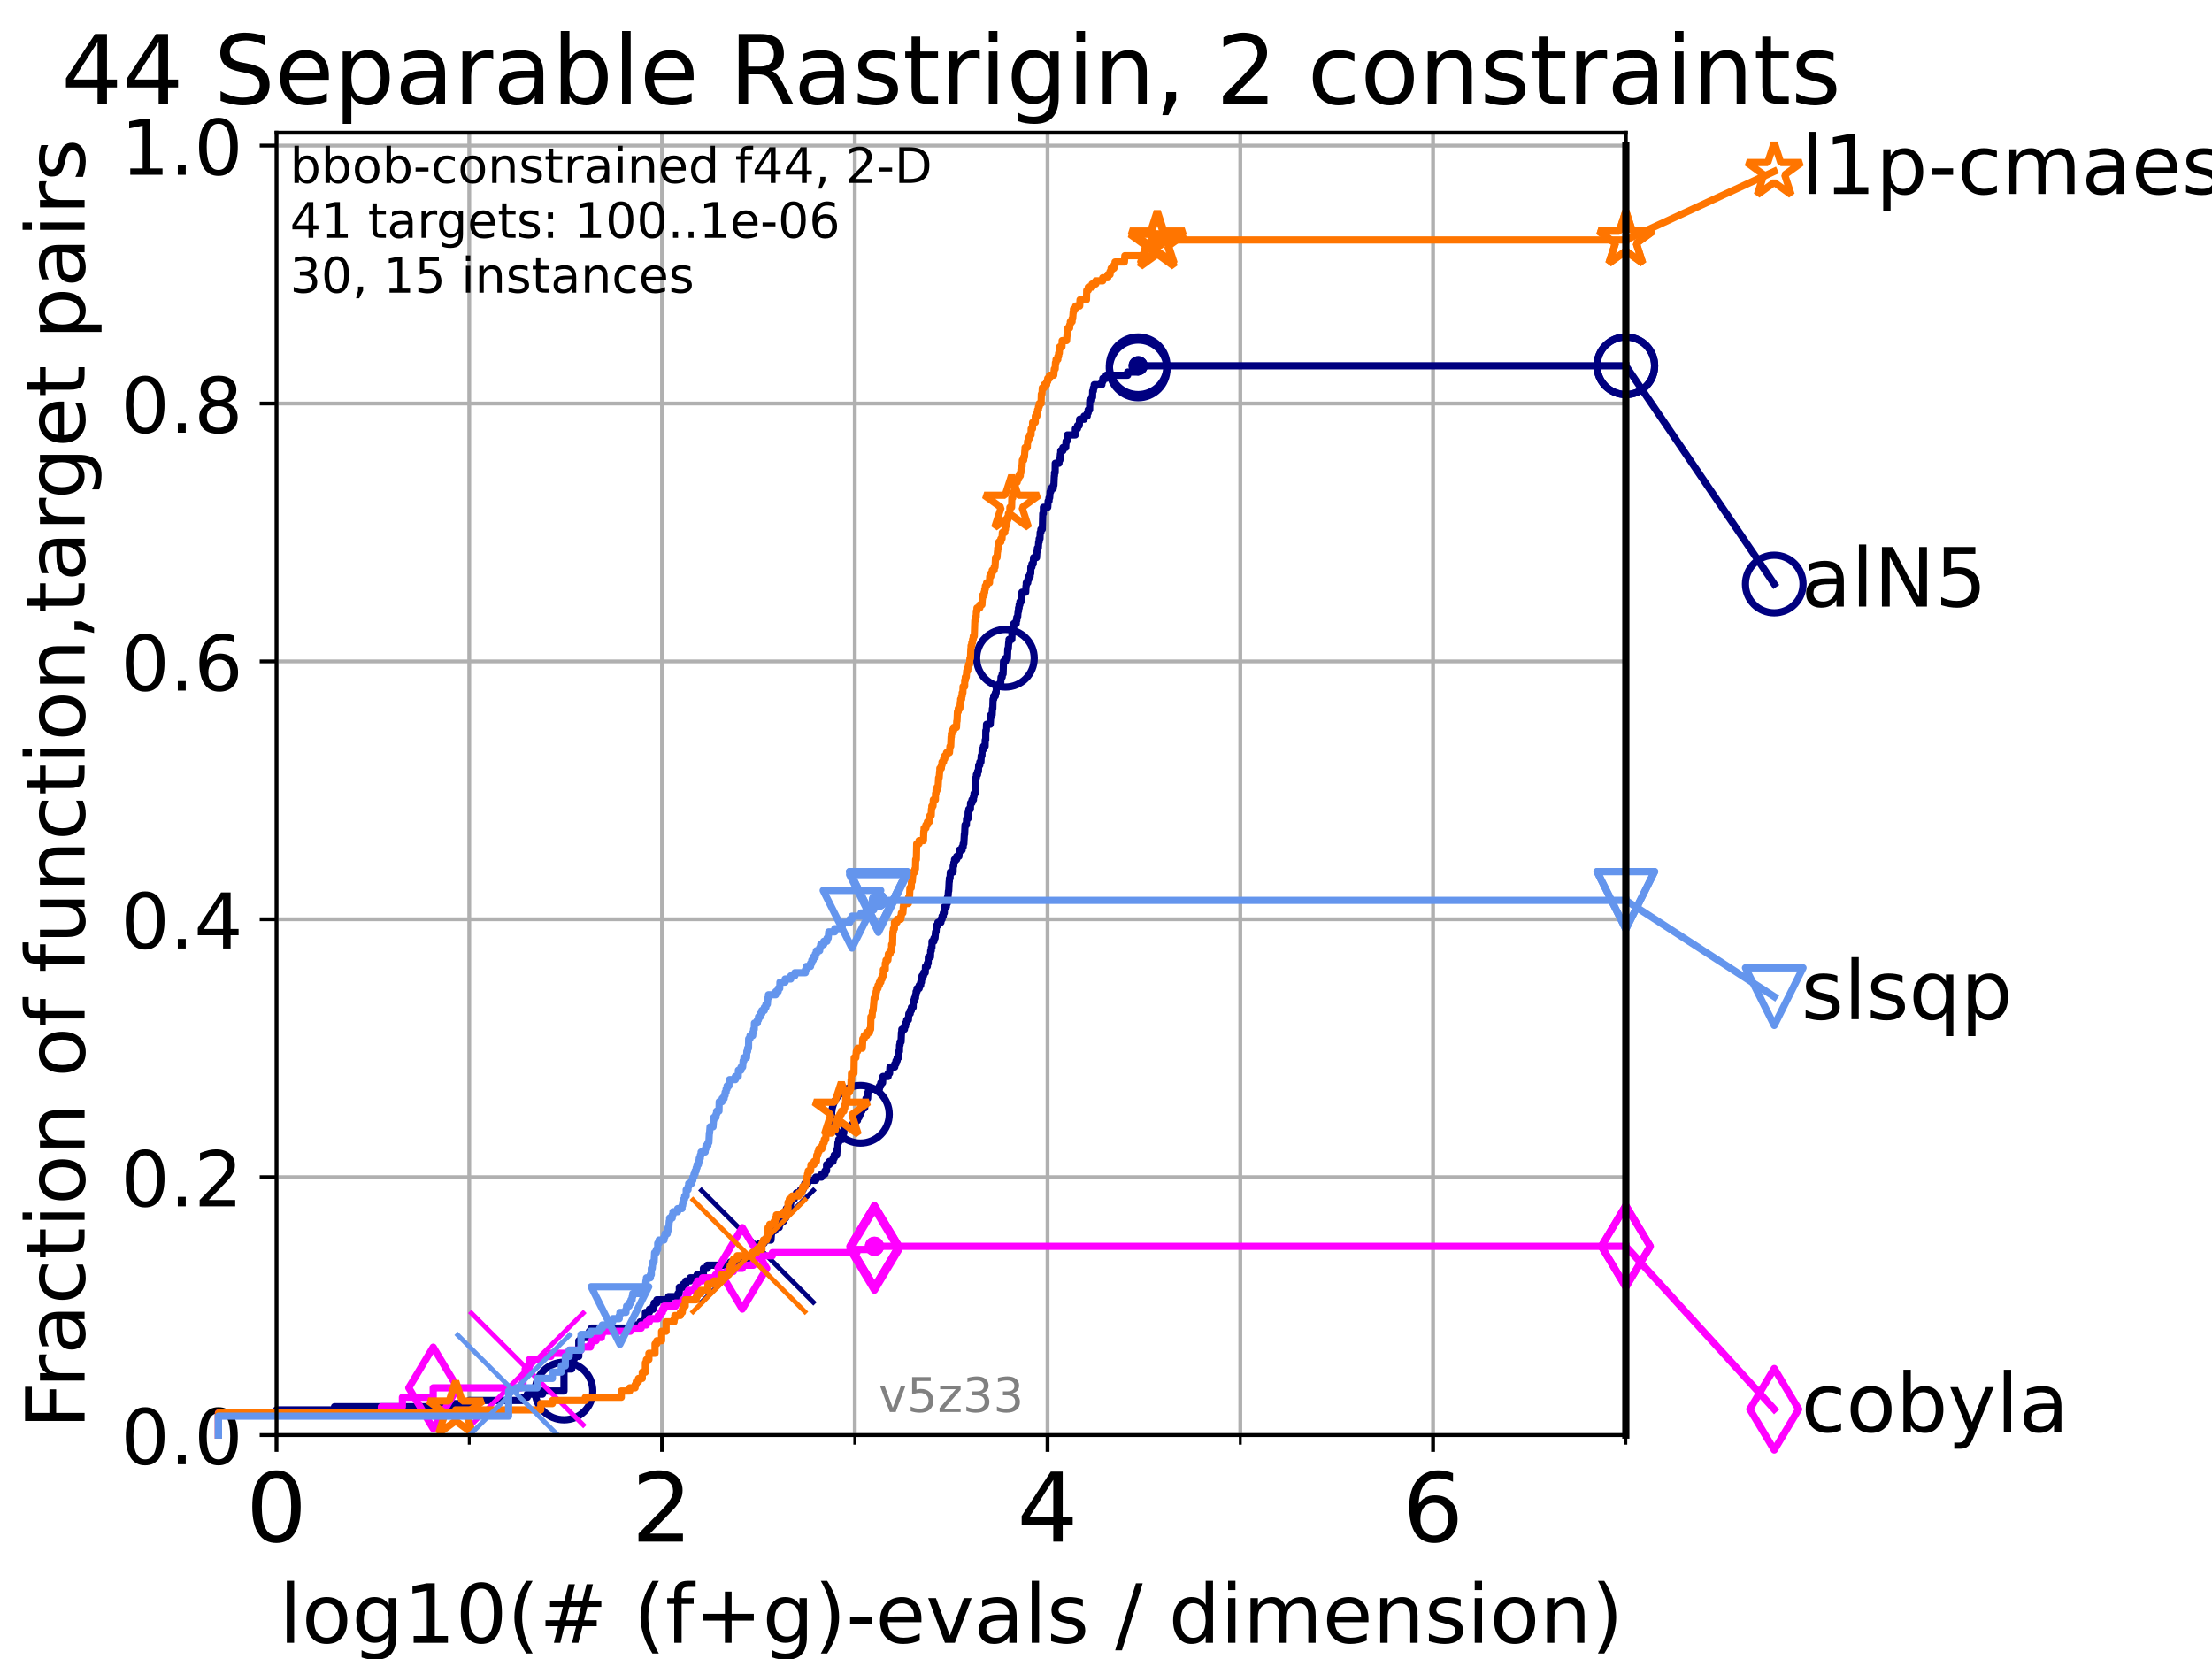 <?xml version="1.0" encoding="utf-8" standalone="no"?>
<!DOCTYPE svg PUBLIC "-//W3C//DTD SVG 1.1//EN"
  "http://www.w3.org/Graphics/SVG/1.1/DTD/svg11.dtd">
<!-- Created with matplotlib (https://matplotlib.org/) -->
<svg height="345.6pt" version="1.1" viewBox="0 0 460.8 345.6" width="460.8pt" xmlns="http://www.w3.org/2000/svg" xmlns:xlink="http://www.w3.org/1999/xlink">
 <defs>
  <style type="text/css">*{stroke-linecap:butt;stroke-linejoin:round;}</style>
 </defs>
 <g id="figure_1">
  <g id="patch_1">
   <path d="M 0 345.6 
L 460.8 345.6 
L 460.8 0 
L 0 0 
z
" style="fill:#ffffff;"/>
  </g>
  <g id="axes_1">
   <g id="patch_2">
    <path d="M 57.6 298.944 
L 338.688 298.944 
L 338.688 27.648 
L 57.6 27.648 
z
" style="fill:#ffffff;"/>
   </g>
   <g id="matplotlib.axis_1">
    <g id="xtick_1">
     <g id="line2d_1">
      <path clip-path="url(#pf2d9316af9)" d="M 57.6 298.944 
L 57.6 27.648 
" style="fill:none;stroke:#b0b0b0;stroke-linecap:square;stroke-width:0.8;"/>
     </g>
     <g id="line2d_2">
      <defs>
       <path d="M 0 0 
L 0 3.5 
" id="m9a3058c4e9" style="stroke:#000000;stroke-width:0.8;"/>
      </defs>
      <g>
       <use style="stroke:#000000;stroke-width:0.8;" x="57.6" xlink:href="#m9a3058c4e9" y="298.944"/>
      </g>
     </g>
     <g id="text_1">
      <!-- 0 -->
      <g transform="translate(51.237 321.141)scale(0.2 -0.2)">
       <defs>
        <path d="M 31.781 66.406 
Q 24.172 66.406 20.328 58.906 
Q 16.5 51.422 16.5 36.375 
Q 16.5 21.391 20.328 13.891 
Q 24.172 6.391 31.781 6.391 
Q 39.453 6.391 43.281 13.891 
Q 47.125 21.391 47.125 36.375 
Q 47.125 51.422 43.281 58.906 
Q 39.453 66.406 31.781 66.406 
z
M 31.781 74.219 
Q 44.047 74.219 50.516 64.516 
Q 56.984 54.828 56.984 36.375 
Q 56.984 17.969 50.516 8.266 
Q 44.047 -1.422 31.781 -1.422 
Q 19.531 -1.422 13.062 8.266 
Q 6.594 17.969 6.594 36.375 
Q 6.594 54.828 13.062 64.516 
Q 19.531 74.219 31.781 74.219 
z
" id="DejaVuSans-48"/>
       </defs>
       <use xlink:href="#DejaVuSans-48"/>
      </g>
     </g>
    </g>
    <g id="xtick_2">
     <g id="line2d_3">
      <path clip-path="url(#pf2d9316af9)" d="M 137.911 298.944 
L 137.911 27.648 
" style="fill:none;stroke:#b0b0b0;stroke-linecap:square;stroke-width:0.8;"/>
     </g>
     <g id="line2d_4">
      <g>
       <use style="stroke:#000000;stroke-width:0.8;" x="137.911" xlink:href="#m9a3058c4e9" y="298.944"/>
      </g>
     </g>
     <g id="text_2">
      <!-- 2 -->
      <g transform="translate(131.548 321.141)scale(0.2 -0.2)">
       <defs>
        <path d="M 19.188 8.297 
L 53.609 8.297 
L 53.609 0 
L 7.328 0 
L 7.328 8.297 
Q 12.938 14.109 22.625 23.891 
Q 32.328 33.688 34.812 36.531 
Q 39.547 41.844 41.422 45.531 
Q 43.312 49.219 43.312 52.781 
Q 43.312 58.594 39.234 62.25 
Q 35.156 65.922 28.609 65.922 
Q 23.969 65.922 18.812 64.312 
Q 13.672 62.703 7.812 59.422 
L 7.812 69.391 
Q 13.766 71.781 18.938 73 
Q 24.125 74.219 28.422 74.219 
Q 39.75 74.219 46.484 68.547 
Q 53.219 62.891 53.219 53.422 
Q 53.219 48.922 51.531 44.891 
Q 49.859 40.875 45.406 35.406 
Q 44.188 33.984 37.641 27.219 
Q 31.109 20.453 19.188 8.297 
z
" id="DejaVuSans-50"/>
       </defs>
       <use xlink:href="#DejaVuSans-50"/>
      </g>
     </g>
    </g>
    <g id="xtick_3">
     <g id="line2d_5">
      <path clip-path="url(#pf2d9316af9)" d="M 218.222 298.944 
L 218.222 27.648 
" style="fill:none;stroke:#b0b0b0;stroke-linecap:square;stroke-width:0.8;"/>
     </g>
     <g id="line2d_6">
      <g>
       <use style="stroke:#000000;stroke-width:0.8;" x="218.222" xlink:href="#m9a3058c4e9" y="298.944"/>
      </g>
     </g>
     <g id="text_3">
      <!-- 4 -->
      <g transform="translate(211.859 321.141)scale(0.2 -0.2)">
       <defs>
        <path d="M 37.797 64.312 
L 12.891 25.391 
L 37.797 25.391 
z
M 35.203 72.906 
L 47.609 72.906 
L 47.609 25.391 
L 58.016 25.391 
L 58.016 17.188 
L 47.609 17.188 
L 47.609 0 
L 37.797 0 
L 37.797 17.188 
L 4.891 17.188 
L 4.891 26.703 
z
" id="DejaVuSans-52"/>
       </defs>
       <use xlink:href="#DejaVuSans-52"/>
      </g>
     </g>
    </g>
    <g id="xtick_4">
     <g id="line2d_7">
      <path clip-path="url(#pf2d9316af9)" d="M 298.533 298.944 
L 298.533 27.648 
" style="fill:none;stroke:#b0b0b0;stroke-linecap:square;stroke-width:0.8;"/>
     </g>
     <g id="line2d_8">
      <g>
       <use style="stroke:#000000;stroke-width:0.8;" x="298.533" xlink:href="#m9a3058c4e9" y="298.944"/>
      </g>
     </g>
     <g id="text_4">
      <!-- 6 -->
      <g transform="translate(292.17 321.141)scale(0.2 -0.2)">
       <defs>
        <path d="M 33.016 40.375 
Q 26.375 40.375 22.484 35.828 
Q 18.609 31.297 18.609 23.391 
Q 18.609 15.531 22.484 10.953 
Q 26.375 6.391 33.016 6.391 
Q 39.656 6.391 43.531 10.953 
Q 47.406 15.531 47.406 23.391 
Q 47.406 31.297 43.531 35.828 
Q 39.656 40.375 33.016 40.375 
z
M 52.594 71.297 
L 52.594 62.312 
Q 48.875 64.062 45.094 64.984 
Q 41.312 65.922 37.594 65.922 
Q 27.828 65.922 22.672 59.328 
Q 17.531 52.734 16.797 39.406 
Q 19.672 43.656 24.016 45.922 
Q 28.375 48.188 33.594 48.188 
Q 44.578 48.188 50.953 41.516 
Q 57.328 34.859 57.328 23.391 
Q 57.328 12.156 50.688 5.359 
Q 44.047 -1.422 33.016 -1.422 
Q 20.359 -1.422 13.672 8.266 
Q 6.984 17.969 6.984 36.375 
Q 6.984 53.656 15.188 63.938 
Q 23.391 74.219 37.203 74.219 
Q 40.922 74.219 44.703 73.484 
Q 48.484 72.75 52.594 71.297 
z
" id="DejaVuSans-54"/>
       </defs>
       <use xlink:href="#DejaVuSans-54"/>
      </g>
     </g>
    </g>
    <g id="xtick_5">
     <g id="line2d_9">
      <path clip-path="url(#pf2d9316af9)" d="M 97.755 298.944 
L 97.755 27.648 
" style="fill:none;stroke:#b0b0b0;stroke-linecap:square;stroke-width:0.8;"/>
     </g>
     <g id="line2d_10">
      <defs>
       <path d="M 0 0 
L 0 2 
" id="mb887016223" style="stroke:#000000;stroke-width:0.6;"/>
      </defs>
      <g>
       <use style="stroke:#000000;stroke-width:0.6;" x="97.755" xlink:href="#mb887016223" y="298.944"/>
      </g>
     </g>
    </g>
    <g id="xtick_6">
     <g id="line2d_11">
      <path clip-path="url(#pf2d9316af9)" d="M 178.066 298.944 
L 178.066 27.648 
" style="fill:none;stroke:#b0b0b0;stroke-linecap:square;stroke-width:0.8;"/>
     </g>
     <g id="line2d_12">
      <g>
       <use style="stroke:#000000;stroke-width:0.6;" x="178.066" xlink:href="#mb887016223" y="298.944"/>
      </g>
     </g>
    </g>
    <g id="xtick_7">
     <g id="line2d_13">
      <path clip-path="url(#pf2d9316af9)" d="M 258.377 298.944 
L 258.377 27.648 
" style="fill:none;stroke:#b0b0b0;stroke-linecap:square;stroke-width:0.8;"/>
     </g>
     <g id="line2d_14">
      <g>
       <use style="stroke:#000000;stroke-width:0.6;" x="258.377" xlink:href="#mb887016223" y="298.944"/>
      </g>
     </g>
    </g>
    <g id="xtick_8">
     <g id="line2d_15">
      <path clip-path="url(#pf2d9316af9)" d="M 338.688 298.944 
L 338.688 27.648 
" style="fill:none;stroke:#b0b0b0;stroke-linecap:square;stroke-width:0.8;"/>
     </g>
     <g id="line2d_16">
      <g>
       <use style="stroke:#000000;stroke-width:0.6;" x="338.688" xlink:href="#mb887016223" y="298.944"/>
      </g>
     </g>
    </g>
    <g id="text_5">
     <!-- log10(# (f+g)-evals / dimension) -->
     <g transform="translate(58.145 342.218)scale(0.17 -0.17)">
      <defs>
       <path d="M 9.422 75.984 
L 18.406 75.984 
L 18.406 0 
L 9.422 0 
z
" id="DejaVuSans-108"/>
       <path d="M 30.609 48.391 
Q 23.391 48.391 19.188 42.75 
Q 14.984 37.109 14.984 27.297 
Q 14.984 17.484 19.156 11.844 
Q 23.344 6.203 30.609 6.203 
Q 37.797 6.203 41.984 11.859 
Q 46.188 17.531 46.188 27.297 
Q 46.188 37.016 41.984 42.703 
Q 37.797 48.391 30.609 48.391 
z
M 30.609 56 
Q 42.328 56 49.016 48.375 
Q 55.719 40.766 55.719 27.297 
Q 55.719 13.875 49.016 6.219 
Q 42.328 -1.422 30.609 -1.422 
Q 18.844 -1.422 12.172 6.219 
Q 5.516 13.875 5.516 27.297 
Q 5.516 40.766 12.172 48.375 
Q 18.844 56 30.609 56 
z
" id="DejaVuSans-111"/>
       <path d="M 45.406 27.984 
Q 45.406 37.75 41.375 43.109 
Q 37.359 48.484 30.078 48.484 
Q 22.859 48.484 18.828 43.109 
Q 14.797 37.75 14.797 27.984 
Q 14.797 18.266 18.828 12.891 
Q 22.859 7.516 30.078 7.516 
Q 37.359 7.516 41.375 12.891 
Q 45.406 18.266 45.406 27.984 
z
M 54.391 6.781 
Q 54.391 -7.172 48.188 -13.984 
Q 42 -20.797 29.203 -20.797 
Q 24.469 -20.797 20.266 -20.094 
Q 16.062 -19.391 12.109 -17.922 
L 12.109 -9.188 
Q 16.062 -11.328 19.922 -12.344 
Q 23.781 -13.375 27.781 -13.375 
Q 36.625 -13.375 41.016 -8.766 
Q 45.406 -4.156 45.406 5.172 
L 45.406 9.625 
Q 42.625 4.781 38.281 2.391 
Q 33.938 0 27.875 0 
Q 17.828 0 11.672 7.656 
Q 5.516 15.328 5.516 27.984 
Q 5.516 40.672 11.672 48.328 
Q 17.828 56 27.875 56 
Q 33.938 56 38.281 53.609 
Q 42.625 51.219 45.406 46.391 
L 45.406 54.688 
L 54.391 54.688 
z
" id="DejaVuSans-103"/>
       <path d="M 12.406 8.297 
L 28.516 8.297 
L 28.516 63.922 
L 10.984 60.406 
L 10.984 69.391 
L 28.422 72.906 
L 38.281 72.906 
L 38.281 8.297 
L 54.391 8.297 
L 54.391 0 
L 12.406 0 
z
" id="DejaVuSans-49"/>
       <path d="M 31 75.875 
Q 24.469 64.656 21.281 53.656 
Q 18.109 42.672 18.109 31.391 
Q 18.109 20.125 21.312 9.062 
Q 24.516 -2 31 -13.188 
L 23.188 -13.188 
Q 15.875 -1.703 12.234 9.375 
Q 8.594 20.453 8.594 31.391 
Q 8.594 42.281 12.203 53.312 
Q 15.828 64.359 23.188 75.875 
z
" id="DejaVuSans-40"/>
       <path d="M 51.125 44 
L 36.922 44 
L 32.812 27.688 
L 47.125 27.688 
z
M 43.797 71.781 
L 38.719 51.516 
L 52.984 51.516 
L 58.109 71.781 
L 65.922 71.781 
L 60.891 51.516 
L 76.125 51.516 
L 76.125 44 
L 58.984 44 
L 54.984 27.688 
L 70.516 27.688 
L 70.516 20.219 
L 53.078 20.219 
L 48 0 
L 40.188 0 
L 45.219 20.219 
L 30.906 20.219 
L 25.875 0 
L 18.016 0 
L 23.094 20.219 
L 7.719 20.219 
L 7.719 27.688 
L 24.906 27.688 
L 29 44 
L 13.281 44 
L 13.281 51.516 
L 30.906 51.516 
L 35.891 71.781 
z
" id="DejaVuSans-35"/>
       <path id="DejaVuSans-32"/>
       <path d="M 37.109 75.984 
L 37.109 68.5 
L 28.516 68.5 
Q 23.688 68.5 21.797 66.547 
Q 19.922 64.594 19.922 59.516 
L 19.922 54.688 
L 34.719 54.688 
L 34.719 47.703 
L 19.922 47.703 
L 19.922 0 
L 10.891 0 
L 10.891 47.703 
L 2.297 47.703 
L 2.297 54.688 
L 10.891 54.688 
L 10.891 58.5 
Q 10.891 67.625 15.141 71.797 
Q 19.391 75.984 28.609 75.984 
z
" id="DejaVuSans-102"/>
       <path d="M 46 62.703 
L 46 35.5 
L 73.188 35.5 
L 73.188 27.203 
L 46 27.203 
L 46 0 
L 37.797 0 
L 37.797 27.203 
L 10.594 27.203 
L 10.594 35.5 
L 37.797 35.5 
L 37.797 62.703 
z
" id="DejaVuSans-43"/>
       <path d="M 8.016 75.875 
L 15.828 75.875 
Q 23.141 64.359 26.781 53.312 
Q 30.422 42.281 30.422 31.391 
Q 30.422 20.453 26.781 9.375 
Q 23.141 -1.703 15.828 -13.188 
L 8.016 -13.188 
Q 14.5 -2 17.703 9.062 
Q 20.906 20.125 20.906 31.391 
Q 20.906 42.672 17.703 53.656 
Q 14.5 64.656 8.016 75.875 
z
" id="DejaVuSans-41"/>
       <path d="M 4.891 31.391 
L 31.203 31.391 
L 31.203 23.391 
L 4.891 23.391 
z
" id="DejaVuSans-45"/>
       <path d="M 56.203 29.594 
L 56.203 25.203 
L 14.891 25.203 
Q 15.484 15.922 20.484 11.062 
Q 25.484 6.203 34.422 6.203 
Q 39.594 6.203 44.453 7.469 
Q 49.312 8.734 54.109 11.281 
L 54.109 2.781 
Q 49.266 0.734 44.188 -0.344 
Q 39.109 -1.422 33.891 -1.422 
Q 20.797 -1.422 13.156 6.188 
Q 5.516 13.812 5.516 26.812 
Q 5.516 40.234 12.766 48.109 
Q 20.016 56 32.328 56 
Q 43.359 56 49.781 48.891 
Q 56.203 41.797 56.203 29.594 
z
M 47.219 32.234 
Q 47.125 39.594 43.094 43.984 
Q 39.062 48.391 32.422 48.391 
Q 24.906 48.391 20.391 44.141 
Q 15.875 39.891 15.188 32.172 
z
" id="DejaVuSans-101"/>
       <path d="M 2.984 54.688 
L 12.5 54.688 
L 29.594 8.797 
L 46.688 54.688 
L 56.203 54.688 
L 35.688 0 
L 23.484 0 
z
" id="DejaVuSans-118"/>
       <path d="M 34.281 27.484 
Q 23.391 27.484 19.188 25 
Q 14.984 22.516 14.984 16.5 
Q 14.984 11.719 18.141 8.906 
Q 21.297 6.109 26.703 6.109 
Q 34.188 6.109 38.703 11.406 
Q 43.219 16.703 43.219 25.484 
L 43.219 27.484 
z
M 52.203 31.203 
L 52.203 0 
L 43.219 0 
L 43.219 8.297 
Q 40.141 3.328 35.547 0.953 
Q 30.953 -1.422 24.312 -1.422 
Q 15.922 -1.422 10.953 3.297 
Q 6 8.016 6 15.922 
Q 6 25.141 12.172 29.828 
Q 18.359 34.516 30.609 34.516 
L 43.219 34.516 
L 43.219 35.406 
Q 43.219 41.609 39.141 45 
Q 35.062 48.391 27.688 48.391 
Q 23 48.391 18.547 47.266 
Q 14.109 46.141 10.016 43.891 
L 10.016 52.203 
Q 14.938 54.109 19.578 55.047 
Q 24.219 56 28.609 56 
Q 40.484 56 46.344 49.844 
Q 52.203 43.703 52.203 31.203 
z
" id="DejaVuSans-97"/>
       <path d="M 44.281 53.078 
L 44.281 44.578 
Q 40.484 46.531 36.375 47.5 
Q 32.281 48.484 27.875 48.484 
Q 21.188 48.484 17.844 46.438 
Q 14.5 44.391 14.5 40.281 
Q 14.5 37.156 16.891 35.375 
Q 19.281 33.594 26.516 31.984 
L 29.594 31.297 
Q 39.156 29.25 43.188 25.516 
Q 47.219 21.781 47.219 15.094 
Q 47.219 7.469 41.188 3.016 
Q 35.156 -1.422 24.609 -1.422 
Q 20.219 -1.422 15.453 -0.562 
Q 10.688 0.297 5.422 2 
L 5.422 11.281 
Q 10.406 8.688 15.234 7.391 
Q 20.062 6.109 24.812 6.109 
Q 31.156 6.109 34.562 8.281 
Q 37.984 10.453 37.984 14.406 
Q 37.984 18.062 35.516 20.016 
Q 33.062 21.969 24.703 23.781 
L 21.578 24.516 
Q 13.234 26.266 9.516 29.906 
Q 5.812 33.547 5.812 39.891 
Q 5.812 47.609 11.281 51.797 
Q 16.75 56 26.812 56 
Q 31.781 56 36.172 55.266 
Q 40.578 54.547 44.281 53.078 
z
" id="DejaVuSans-115"/>
       <path d="M 25.391 72.906 
L 33.688 72.906 
L 8.297 -9.281 
L 0 -9.281 
z
" id="DejaVuSans-47"/>
       <path d="M 45.406 46.391 
L 45.406 75.984 
L 54.391 75.984 
L 54.391 0 
L 45.406 0 
L 45.406 8.203 
Q 42.578 3.328 38.25 0.953 
Q 33.938 -1.422 27.875 -1.422 
Q 17.969 -1.422 11.734 6.484 
Q 5.516 14.406 5.516 27.297 
Q 5.516 40.188 11.734 48.094 
Q 17.969 56 27.875 56 
Q 33.938 56 38.25 53.625 
Q 42.578 51.266 45.406 46.391 
z
M 14.797 27.297 
Q 14.797 17.391 18.875 11.75 
Q 22.953 6.109 30.078 6.109 
Q 37.203 6.109 41.297 11.75 
Q 45.406 17.391 45.406 27.297 
Q 45.406 37.203 41.297 42.844 
Q 37.203 48.484 30.078 48.484 
Q 22.953 48.484 18.875 42.844 
Q 14.797 37.203 14.797 27.297 
z
" id="DejaVuSans-100"/>
       <path d="M 9.422 54.688 
L 18.406 54.688 
L 18.406 0 
L 9.422 0 
z
M 9.422 75.984 
L 18.406 75.984 
L 18.406 64.594 
L 9.422 64.594 
z
" id="DejaVuSans-105"/>
       <path d="M 52 44.188 
Q 55.375 50.25 60.062 53.125 
Q 64.75 56 71.094 56 
Q 79.641 56 84.281 50.016 
Q 88.922 44.047 88.922 33.016 
L 88.922 0 
L 79.891 0 
L 79.891 32.719 
Q 79.891 40.578 77.094 44.375 
Q 74.312 48.188 68.609 48.188 
Q 61.625 48.188 57.562 43.547 
Q 53.516 38.922 53.516 30.906 
L 53.516 0 
L 44.484 0 
L 44.484 32.719 
Q 44.484 40.625 41.703 44.406 
Q 38.922 48.188 33.109 48.188 
Q 26.219 48.188 22.156 43.531 
Q 18.109 38.875 18.109 30.906 
L 18.109 0 
L 9.078 0 
L 9.078 54.688 
L 18.109 54.688 
L 18.109 46.188 
Q 21.188 51.219 25.484 53.609 
Q 29.781 56 35.688 56 
Q 41.656 56 45.828 52.969 
Q 50 49.953 52 44.188 
z
" id="DejaVuSans-109"/>
       <path d="M 54.891 33.016 
L 54.891 0 
L 45.906 0 
L 45.906 32.719 
Q 45.906 40.484 42.875 44.328 
Q 39.844 48.188 33.797 48.188 
Q 26.516 48.188 22.312 43.547 
Q 18.109 38.922 18.109 30.906 
L 18.109 0 
L 9.078 0 
L 9.078 54.688 
L 18.109 54.688 
L 18.109 46.188 
Q 21.344 51.125 25.703 53.562 
Q 30.078 56 35.797 56 
Q 45.219 56 50.047 50.172 
Q 54.891 44.344 54.891 33.016 
z
" id="DejaVuSans-110"/>
      </defs>
      <use xlink:href="#DejaVuSans-108"/>
      <use x="27.783" xlink:href="#DejaVuSans-111"/>
      <use x="88.965" xlink:href="#DejaVuSans-103"/>
      <use x="152.441" xlink:href="#DejaVuSans-49"/>
      <use x="216.064" xlink:href="#DejaVuSans-48"/>
      <use x="279.688" xlink:href="#DejaVuSans-40"/>
      <use x="318.701" xlink:href="#DejaVuSans-35"/>
      <use x="402.49" xlink:href="#DejaVuSans-32"/>
      <use x="434.277" xlink:href="#DejaVuSans-40"/>
      <use x="473.291" xlink:href="#DejaVuSans-102"/>
      <use x="508.496" xlink:href="#DejaVuSans-43"/>
      <use x="592.285" xlink:href="#DejaVuSans-103"/>
      <use x="655.762" xlink:href="#DejaVuSans-41"/>
      <use x="694.775" xlink:href="#DejaVuSans-45"/>
      <use x="730.859" xlink:href="#DejaVuSans-101"/>
      <use x="792.383" xlink:href="#DejaVuSans-118"/>
      <use x="851.562" xlink:href="#DejaVuSans-97"/>
      <use x="912.842" xlink:href="#DejaVuSans-108"/>
      <use x="940.625" xlink:href="#DejaVuSans-115"/>
      <use x="992.725" xlink:href="#DejaVuSans-32"/>
      <use x="1024.512" xlink:href="#DejaVuSans-47"/>
      <use x="1058.203" xlink:href="#DejaVuSans-32"/>
      <use x="1089.99" xlink:href="#DejaVuSans-100"/>
      <use x="1153.467" xlink:href="#DejaVuSans-105"/>
      <use x="1181.25" xlink:href="#DejaVuSans-109"/>
      <use x="1278.662" xlink:href="#DejaVuSans-101"/>
      <use x="1340.186" xlink:href="#DejaVuSans-110"/>
      <use x="1403.564" xlink:href="#DejaVuSans-115"/>
      <use x="1455.664" xlink:href="#DejaVuSans-105"/>
      <use x="1483.447" xlink:href="#DejaVuSans-111"/>
      <use x="1544.629" xlink:href="#DejaVuSans-110"/>
      <use x="1608.008" xlink:href="#DejaVuSans-41"/>
     </g>
    </g>
   </g>
   <g id="matplotlib.axis_2">
    <g id="ytick_1">
     <g id="line2d_17">
      <path clip-path="url(#pf2d9316af9)" d="M 57.6 298.944 
L 338.688 298.944 
" style="fill:none;stroke:#b0b0b0;stroke-linecap:square;stroke-width:0.8;"/>
     </g>
     <g id="line2d_18">
      <defs>
       <path d="M 0 0 
L -3.5 0 
" id="m056494800d" style="stroke:#000000;stroke-width:0.8;"/>
      </defs>
      <g>
       <use style="stroke:#000000;stroke-width:0.8;" x="57.6" xlink:href="#m056494800d" y="298.944"/>
      </g>
     </g>
     <g id="text_6">
      <!-- 0.0 -->
      <g transform="translate(25.155 305.023)scale(0.16 -0.16)">
       <defs>
        <path d="M 10.688 12.406 
L 21 12.406 
L 21 0 
L 10.688 0 
z
" id="DejaVuSans-46"/>
       </defs>
       <use xlink:href="#DejaVuSans-48"/>
       <use x="63.623" xlink:href="#DejaVuSans-46"/>
       <use x="95.41" xlink:href="#DejaVuSans-48"/>
      </g>
     </g>
    </g>
    <g id="ytick_2">
     <g id="line2d_19">
      <path clip-path="url(#pf2d9316af9)" d="M 57.6 245.222 
L 338.688 245.222 
" style="fill:none;stroke:#b0b0b0;stroke-linecap:square;stroke-width:0.8;"/>
     </g>
     <g id="line2d_20">
      <g>
       <use style="stroke:#000000;stroke-width:0.8;" x="57.6" xlink:href="#m056494800d" y="245.222"/>
      </g>
     </g>
     <g id="text_7">
      <!-- 0.2 -->
      <g transform="translate(25.155 251.301)scale(0.16 -0.16)">
       <use xlink:href="#DejaVuSans-48"/>
       <use x="63.623" xlink:href="#DejaVuSans-46"/>
       <use x="95.41" xlink:href="#DejaVuSans-50"/>
      </g>
     </g>
    </g>
    <g id="ytick_3">
     <g id="line2d_21">
      <path clip-path="url(#pf2d9316af9)" d="M 57.6 191.5 
L 338.688 191.5 
" style="fill:none;stroke:#b0b0b0;stroke-linecap:square;stroke-width:0.8;"/>
     </g>
     <g id="line2d_22">
      <g>
       <use style="stroke:#000000;stroke-width:0.8;" x="57.6" xlink:href="#m056494800d" y="191.5"/>
      </g>
     </g>
     <g id="text_8">
      <!-- 0.4 -->
      <g transform="translate(25.155 197.579)scale(0.16 -0.16)">
       <use xlink:href="#DejaVuSans-48"/>
       <use x="63.623" xlink:href="#DejaVuSans-46"/>
       <use x="95.41" xlink:href="#DejaVuSans-52"/>
      </g>
     </g>
    </g>
    <g id="ytick_4">
     <g id="line2d_23">
      <path clip-path="url(#pf2d9316af9)" d="M 57.6 137.778 
L 338.688 137.778 
" style="fill:none;stroke:#b0b0b0;stroke-linecap:square;stroke-width:0.8;"/>
     </g>
     <g id="line2d_24">
      <g>
       <use style="stroke:#000000;stroke-width:0.8;" x="57.6" xlink:href="#m056494800d" y="137.778"/>
      </g>
     </g>
     <g id="text_9">
      <!-- 0.6 -->
      <g transform="translate(25.155 143.857)scale(0.16 -0.16)">
       <use xlink:href="#DejaVuSans-48"/>
       <use x="63.623" xlink:href="#DejaVuSans-46"/>
       <use x="95.41" xlink:href="#DejaVuSans-54"/>
      </g>
     </g>
    </g>
    <g id="ytick_5">
     <g id="line2d_25">
      <path clip-path="url(#pf2d9316af9)" d="M 57.6 84.056 
L 338.688 84.056 
" style="fill:none;stroke:#b0b0b0;stroke-linecap:square;stroke-width:0.8;"/>
     </g>
     <g id="line2d_26">
      <g>
       <use style="stroke:#000000;stroke-width:0.8;" x="57.6" xlink:href="#m056494800d" y="84.056"/>
      </g>
     </g>
     <g id="text_10">
      <!-- 0.8 -->
      <g transform="translate(25.155 90.135)scale(0.16 -0.16)">
       <defs>
        <path d="M 31.781 34.625 
Q 24.75 34.625 20.719 30.859 
Q 16.703 27.094 16.703 20.516 
Q 16.703 13.922 20.719 10.156 
Q 24.75 6.391 31.781 6.391 
Q 38.812 6.391 42.859 10.172 
Q 46.922 13.969 46.922 20.516 
Q 46.922 27.094 42.891 30.859 
Q 38.875 34.625 31.781 34.625 
z
M 21.922 38.812 
Q 15.578 40.375 12.031 44.719 
Q 8.5 49.078 8.5 55.328 
Q 8.5 64.062 14.719 69.141 
Q 20.953 74.219 31.781 74.219 
Q 42.672 74.219 48.875 69.141 
Q 55.078 64.062 55.078 55.328 
Q 55.078 49.078 51.531 44.719 
Q 48 40.375 41.703 38.812 
Q 48.828 37.156 52.797 32.312 
Q 56.781 27.484 56.781 20.516 
Q 56.781 9.906 50.312 4.234 
Q 43.844 -1.422 31.781 -1.422 
Q 19.734 -1.422 13.25 4.234 
Q 6.781 9.906 6.781 20.516 
Q 6.781 27.484 10.781 32.312 
Q 14.797 37.156 21.922 38.812 
z
M 18.312 54.391 
Q 18.312 48.734 21.844 45.562 
Q 25.391 42.391 31.781 42.391 
Q 38.141 42.391 41.719 45.562 
Q 45.312 48.734 45.312 54.391 
Q 45.312 60.062 41.719 63.234 
Q 38.141 66.406 31.781 66.406 
Q 25.391 66.406 21.844 63.234 
Q 18.312 60.062 18.312 54.391 
z
" id="DejaVuSans-56"/>
       </defs>
       <use xlink:href="#DejaVuSans-48"/>
       <use x="63.623" xlink:href="#DejaVuSans-46"/>
       <use x="95.41" xlink:href="#DejaVuSans-56"/>
      </g>
     </g>
    </g>
    <g id="ytick_6">
     <g id="line2d_27">
      <path clip-path="url(#pf2d9316af9)" d="M 57.6 30.334 
L 338.688 30.334 
" style="fill:none;stroke:#b0b0b0;stroke-linecap:square;stroke-width:0.8;"/>
     </g>
     <g id="line2d_28">
      <g>
       <use style="stroke:#000000;stroke-width:0.8;" x="57.6" xlink:href="#m056494800d" y="30.334"/>
      </g>
     </g>
     <g id="text_11">
      <!-- 1.0 -->
      <g transform="translate(25.155 36.413)scale(0.16 -0.16)">
       <use xlink:href="#DejaVuSans-49"/>
       <use x="63.623" xlink:href="#DejaVuSans-46"/>
       <use x="95.41" xlink:href="#DejaVuSans-48"/>
      </g>
     </g>
    </g>
    <g id="text_12">
     <!-- Fraction of function,target pairs -->
     <g transform="translate(17.62 297.681)rotate(-90)scale(0.17 -0.17)">
      <defs>
       <path d="M 9.812 72.906 
L 51.703 72.906 
L 51.703 64.594 
L 19.672 64.594 
L 19.672 43.109 
L 48.578 43.109 
L 48.578 34.812 
L 19.672 34.812 
L 19.672 0 
L 9.812 0 
z
" id="DejaVuSans-70"/>
       <path d="M 41.109 46.297 
Q 39.594 47.172 37.812 47.578 
Q 36.031 48 33.891 48 
Q 26.266 48 22.188 43.047 
Q 18.109 38.094 18.109 28.812 
L 18.109 0 
L 9.078 0 
L 9.078 54.688 
L 18.109 54.688 
L 18.109 46.188 
Q 20.953 51.172 25.484 53.578 
Q 30.031 56 36.531 56 
Q 37.453 56 38.578 55.875 
Q 39.703 55.766 41.062 55.516 
z
" id="DejaVuSans-114"/>
       <path d="M 48.781 52.594 
L 48.781 44.188 
Q 44.969 46.297 41.141 47.344 
Q 37.312 48.391 33.406 48.391 
Q 24.656 48.391 19.812 42.844 
Q 14.984 37.312 14.984 27.297 
Q 14.984 17.281 19.812 11.734 
Q 24.656 6.203 33.406 6.203 
Q 37.312 6.203 41.141 7.25 
Q 44.969 8.297 48.781 10.406 
L 48.781 2.094 
Q 45.016 0.344 40.984 -0.531 
Q 36.969 -1.422 32.422 -1.422 
Q 20.062 -1.422 12.781 6.344 
Q 5.516 14.109 5.516 27.297 
Q 5.516 40.672 12.859 48.328 
Q 20.219 56 33.016 56 
Q 37.156 56 41.109 55.141 
Q 45.062 54.297 48.781 52.594 
z
" id="DejaVuSans-99"/>
       <path d="M 18.312 70.219 
L 18.312 54.688 
L 36.812 54.688 
L 36.812 47.703 
L 18.312 47.703 
L 18.312 18.016 
Q 18.312 11.328 20.141 9.422 
Q 21.969 7.516 27.594 7.516 
L 36.812 7.516 
L 36.812 0 
L 27.594 0 
Q 17.188 0 13.234 3.875 
Q 9.281 7.766 9.281 18.016 
L 9.281 47.703 
L 2.688 47.703 
L 2.688 54.688 
L 9.281 54.688 
L 9.281 70.219 
z
" id="DejaVuSans-116"/>
       <path d="M 8.5 21.578 
L 8.5 54.688 
L 17.484 54.688 
L 17.484 21.922 
Q 17.484 14.156 20.5 10.266 
Q 23.531 6.391 29.594 6.391 
Q 36.859 6.391 41.078 11.031 
Q 45.312 15.672 45.312 23.688 
L 45.312 54.688 
L 54.297 54.688 
L 54.297 0 
L 45.312 0 
L 45.312 8.406 
Q 42.047 3.422 37.719 1 
Q 33.406 -1.422 27.688 -1.422 
Q 18.266 -1.422 13.375 4.438 
Q 8.5 10.297 8.5 21.578 
z
M 31.109 56 
z
" id="DejaVuSans-117"/>
       <path d="M 11.719 12.406 
L 22.016 12.406 
L 22.016 4 
L 14.016 -11.625 
L 7.719 -11.625 
L 11.719 4 
z
" id="DejaVuSans-44"/>
       <path d="M 18.109 8.203 
L 18.109 -20.797 
L 9.078 -20.797 
L 9.078 54.688 
L 18.109 54.688 
L 18.109 46.391 
Q 20.953 51.266 25.266 53.625 
Q 29.594 56 35.594 56 
Q 45.562 56 51.781 48.094 
Q 58.016 40.188 58.016 27.297 
Q 58.016 14.406 51.781 6.484 
Q 45.562 -1.422 35.594 -1.422 
Q 29.594 -1.422 25.266 0.953 
Q 20.953 3.328 18.109 8.203 
z
M 48.688 27.297 
Q 48.688 37.203 44.609 42.844 
Q 40.531 48.484 33.406 48.484 
Q 26.266 48.484 22.188 42.844 
Q 18.109 37.203 18.109 27.297 
Q 18.109 17.391 22.188 11.75 
Q 26.266 6.109 33.406 6.109 
Q 40.531 6.109 44.609 11.75 
Q 48.688 17.391 48.688 27.297 
z
" id="DejaVuSans-112"/>
      </defs>
      <use xlink:href="#DejaVuSans-70"/>
      <use x="50.27" xlink:href="#DejaVuSans-114"/>
      <use x="91.383" xlink:href="#DejaVuSans-97"/>
      <use x="152.662" xlink:href="#DejaVuSans-99"/>
      <use x="207.643" xlink:href="#DejaVuSans-116"/>
      <use x="246.852" xlink:href="#DejaVuSans-105"/>
      <use x="274.635" xlink:href="#DejaVuSans-111"/>
      <use x="335.816" xlink:href="#DejaVuSans-110"/>
      <use x="399.195" xlink:href="#DejaVuSans-32"/>
      <use x="430.982" xlink:href="#DejaVuSans-111"/>
      <use x="492.164" xlink:href="#DejaVuSans-102"/>
      <use x="527.369" xlink:href="#DejaVuSans-32"/>
      <use x="559.156" xlink:href="#DejaVuSans-102"/>
      <use x="594.361" xlink:href="#DejaVuSans-117"/>
      <use x="657.74" xlink:href="#DejaVuSans-110"/>
      <use x="721.119" xlink:href="#DejaVuSans-99"/>
      <use x="776.1" xlink:href="#DejaVuSans-116"/>
      <use x="815.309" xlink:href="#DejaVuSans-105"/>
      <use x="843.092" xlink:href="#DejaVuSans-111"/>
      <use x="904.273" xlink:href="#DejaVuSans-110"/>
      <use x="967.652" xlink:href="#DejaVuSans-44"/>
      <use x="999.439" xlink:href="#DejaVuSans-116"/>
      <use x="1038.648" xlink:href="#DejaVuSans-97"/>
      <use x="1099.928" xlink:href="#DejaVuSans-114"/>
      <use x="1139.291" xlink:href="#DejaVuSans-103"/>
      <use x="1202.768" xlink:href="#DejaVuSans-101"/>
      <use x="1264.291" xlink:href="#DejaVuSans-116"/>
      <use x="1303.5" xlink:href="#DejaVuSans-32"/>
      <use x="1335.287" xlink:href="#DejaVuSans-112"/>
      <use x="1398.764" xlink:href="#DejaVuSans-97"/>
      <use x="1460.043" xlink:href="#DejaVuSans-105"/>
      <use x="1487.826" xlink:href="#DejaVuSans-114"/>
      <use x="1528.939" xlink:href="#DejaVuSans-115"/>
     </g>
    </g>
   </g>
   <g id="line2d_29">
    <defs>
     <path d="M 0 1.5 
C 0.398 1.5 0.779 1.342 1.061 1.061 
C 1.342 0.779 1.5 0.398 1.5 0 
C 1.5 -0.398 1.342 -0.779 1.061 -1.061 
C 0.779 -1.342 0.398 -1.5 0 -1.5 
C -0.398 -1.5 -0.779 -1.342 -1.061 -1.061 
C -1.342 -0.779 -1.5 -0.398 -1.5 0 
C -1.5 0.398 -1.342 0.779 -1.061 1.061 
C -0.779 1.342 -0.398 1.5 0 1.5 
z
" id="m769f16403c" style="stroke:#000080;"/>
    </defs>
    <g>
     <use style="fill:#000080;stroke:#000080;" x="237.102" xlink:href="#m769f16403c" y="76.194"/>
     <use style="fill:#000080;stroke:#000080;" x="237.102" xlink:href="#m769f16403c" y="76.194"/>
    </g>
   </g>
   <g id="line2d_30">
    <path d="M 45.512 298.944 
L 45.512 294.358 
L 57.6 294.358 
L 57.6 293.703 
L 69.688 293.703 
L 69.688 293.048 
L 93.864 293.048 
L 93.864 292.393 
L 97.755 292.393 
L 97.755 291.737 
L 108.949 291.737 
L 108.949 291.082 
L 109.843 291.082 
L 109.843 290.427 
L 113.023 290.427 
L 113.023 289.772 
L 117.486 289.772 
L 117.486 285.186 
L 119.097 285.186 
L 119.097 283.22 
L 119.603 283.22 
L 119.603 282.565 
L 120.572 282.565 
L 120.572 279.29 
L 121.037 279.29 
L 121.037 278.634 
L 122.782 278.634 
L 122.782 277.324 
L 123.193 277.324 
L 123.193 276.669 
L 131.44 276.669 
L 131.44 276.014 
L 133.353 276.014 
L 133.353 275.359 
L 134.236 275.359 
L 134.236 274.704 
L 134.45 274.704 
L 134.45 273.393 
L 135.281 273.393 
L 135.281 272.738 
L 136.073 272.738 
L 136.073 272.083 
L 136.266 272.083 
L 136.266 271.428 
L 136.832 271.428 
L 136.832 270.773 
L 139.253 270.773 
L 139.253 270.118 
L 141.235 270.118 
L 141.235 269.462 
L 141.521 269.462 
L 141.521 268.152 
L 142.352 268.152 
L 142.352 267.497 
L 142.884 267.497 
L 142.884 266.842 
L 143.779 266.842 
L 143.779 266.187 
L 145.213 266.187 
L 145.213 265.532 
L 146.538 265.532 
L 146.538 264.221 
L 147.369 264.221 
L 147.369 263.566 
L 152.13 263.566 
L 152.13 262.911 
L 155.489 262.911 
L 155.489 262.256 
L 156.145 262.256 
L 156.145 261.601 
L 156.895 261.601 
L 156.895 260.946 
L 157.698 260.946 
L 157.698 259.635 
L 158.141 259.635 
L 158.141 258.98 
L 159.176 258.98 
L 159.176 258.325 
L 160.609 258.325 
L 160.704 257.015 
L 160.751 257.015 
L 160.751 256.36 
L 161.443 256.36 
L 161.443 255.704 
L 162.325 255.704 
L 162.325 255.049 
L 162.539 255.049 
L 162.539 254.394 
L 163.287 254.394 
L 163.287 253.739 
L 163.67 253.739 
L 163.769 252.429 
L 163.808 252.429 
L 163.808 251.773 
L 164.675 251.773 
L 164.675 250.463 
L 164.788 250.463 
L 164.788 249.808 
L 165.447 249.808 
L 165.447 249.153 
L 165.908 249.153 
L 165.908 248.498 
L 166.779 248.498 
L 166.779 247.843 
L 167.304 247.843 
L 167.304 247.187 
L 167.64 247.187 
L 167.64 246.532 
L 168.263 246.532 
L 168.263 245.877 
L 169.939 245.877 
L 169.939 245.222 
L 171.147 245.222 
L 171.147 244.567 
L 171.859 244.567 
L 171.859 243.912 
L 172.191 243.912 
L 172.191 242.601 
L 172.756 242.601 
L 172.756 241.946 
L 173.542 241.946 
L 173.542 241.291 
L 173.778 241.291 
L 173.778 240.636 
L 174.305 240.636 
L 174.391 239.326 
L 174.488 239.326 
L 174.563 238.015 
L 174.711 238.015 
L 174.711 237.36 
L 175.507 237.36 
L 175.618 236.05 
L 175.777 236.05 
L 175.837 234.74 
L 177.616 234.74 
L 177.616 234.085 
L 178.153 234.085 
L 178.153 233.429 
L 178.632 233.429 
L 178.632 232.774 
L 178.942 232.774 
L 178.942 232.119 
L 179.246 232.119 
L 179.246 231.464 
L 179.545 231.464 
L 179.545 230.809 
L 180.136 230.809 
L 180.136 230.154 
L 180.298 230.154 
L 180.397 228.843 
L 180.737 228.843 
L 180.804 227.533 
L 180.953 227.533 
L 180.953 226.878 
L 183.196 226.878 
L 183.196 226.223 
L 183.48 226.223 
L 183.48 225.568 
L 183.859 225.568 
L 183.922 224.257 
L 185.015 224.257 
L 185.015 223.602 
L 185.317 223.602 
L 185.397 222.292 
L 186.388 222.292 
L 186.388 221.637 
L 186.646 221.637 
L 186.646 220.982 
L 186.894 220.982 
L 186.894 220.326 
L 187.197 220.326 
L 187.217 219.016 
L 187.371 219.016 
L 187.387 217.706 
L 187.494 217.706 
L 187.494 217.051 
L 187.711 217.051 
L 187.791 215.085 
L 187.865 215.085 
L 187.865 214.43 
L 188.418 214.43 
L 188.418 213.775 
L 188.643 213.775 
L 188.643 213.12 
L 188.879 213.12 
L 188.879 212.465 
L 189.241 212.465 
L 189.324 211.154 
L 189.614 211.154 
L 189.614 210.499 
L 189.864 210.499 
L 189.864 209.844 
L 190.224 209.844 
L 190.246 208.534 
L 190.521 208.534 
L 190.521 207.879 
L 190.725 207.879 
L 190.725 207.224 
L 190.838 207.224 
L 190.838 206.568 
L 191.03 206.568 
L 191.03 205.913 
L 191.484 205.913 
L 191.484 205.258 
L 191.793 205.258 
L 191.793 204.603 
L 191.955 204.603 
L 191.955 203.948 
L 192.072 203.948 
L 192.072 203.293 
L 192.393 203.293 
L 192.393 202.638 
L 192.743 202.638 
L 192.791 201.327 
L 193.181 201.327 
L 193.181 200.672 
L 193.359 200.672 
L 193.392 199.362 
L 193.832 199.362 
L 193.874 198.052 
L 194.004 198.052 
L 194.004 197.396 
L 194.14 197.396 
L 194.157 196.086 
L 194.558 196.086 
L 194.558 195.431 
L 194.783 195.431 
L 194.89 194.121 
L 195.003 194.121 
L 195.075 192.81 
L 195.375 192.81 
L 195.375 192.155 
L 196.01 192.155 
L 196.01 191.5 
L 196.254 191.5 
L 196.254 190.845 
L 196.501 190.845 
L 196.501 190.19 
L 196.706 190.19 
L 196.751 188.879 
L 197.141 188.879 
L 197.141 188.224 
L 197.333 188.224 
L 197.37 186.914 
L 197.479 186.914 
L 197.579 185.604 
L 197.63 185.604 
L 197.724 183.638 
L 197.769 183.638 
L 197.769 182.983 
L 197.906 182.983 
L 197.968 181.673 
L 198.549 181.673 
L 198.567 180.363 
L 198.691 180.363 
L 198.691 179.707 
L 198.84 179.707 
L 198.84 179.052 
L 199.287 179.052 
L 199.287 178.397 
L 199.766 178.397 
L 199.839 177.087 
L 200.427 177.087 
L 200.427 176.432 
L 200.645 176.432 
L 200.645 175.777 
L 200.779 175.777 
L 200.89 173.811 
L 200.944 173.811 
L 201.033 171.846 
L 201.309 171.846 
L 201.355 170.535 
L 201.662 170.535 
L 201.68 169.225 
L 201.812 169.225 
L 201.812 168.57 
L 202.146 168.57 
L 202.185 167.26 
L 202.476 167.26 
L 202.476 166.604 
L 202.787 166.604 
L 202.787 165.949 
L 202.903 165.949 
L 202.903 165.294 
L 203.166 165.294 
L 203.267 162.018 
L 203.398 162.018 
L 203.398 161.363 
L 203.641 161.363 
L 203.641 160.708 
L 203.819 160.708 
L 203.879 159.398 
L 204.109 159.398 
L 204.109 158.743 
L 204.345 158.743 
L 204.403 157.432 
L 204.554 157.432 
L 204.602 156.122 
L 204.868 156.122 
L 204.868 155.467 
L 205.219 155.467 
L 205.239 154.157 
L 205.345 154.157 
L 205.36 152.191 
L 205.471 152.191 
L 205.512 150.881 
L 206.28 150.881 
L 206.361 149.571 
L 206.402 149.571 
L 206.402 148.916 
L 206.683 148.916 
L 206.74 147.605 
L 206.819 147.605 
L 206.871 145.64 
L 207.008 145.64 
L 207.008 144.985 
L 207.351 144.985 
L 207.351 144.33 
L 207.523 144.33 
L 207.563 143.019 
L 208.213 143.019 
L 208.213 142.364 
L 208.457 142.364 
L 208.536 141.054 
L 208.773 141.054 
L 208.773 140.399 
L 208.965 140.399 
L 209.053 137.778 
L 209.451 137.778 
L 209.451 137.123 
L 209.865 137.123 
L 209.944 135.157 
L 210.046 135.157 
L 210.13 133.847 
L 210.199 133.847 
L 210.199 133.192 
L 210.785 133.192 
L 210.827 131.882 
L 210.991 131.882 
L 210.991 131.227 
L 211.141 131.227 
L 211.175 129.916 
L 211.7 129.916 
L 211.7 129.261 
L 211.817 129.261 
L 211.817 128.606 
L 211.99 128.606 
L 212.093 127.296 
L 212.186 127.296 
L 212.186 126.641 
L 212.308 126.641 
L 212.308 125.985 
L 212.463 125.985 
L 212.463 125.33 
L 212.737 125.33 
L 212.81 124.02 
L 212.893 124.02 
L 212.893 123.365 
L 213.674 123.365 
L 213.736 122.055 
L 213.79 122.055 
L 213.79 121.399 
L 214.103 121.399 
L 214.103 120.744 
L 214.287 120.744 
L 214.287 120.089 
L 214.593 120.089 
L 214.593 119.434 
L 214.72 119.434 
L 214.75 118.124 
L 214.962 118.124 
L 214.962 117.469 
L 215.228 117.469 
L 215.32 116.158 
L 215.926 116.158 
L 216.006 114.848 
L 216.103 114.848 
L 216.103 114.193 
L 216.295 114.193 
L 216.378 112.883 
L 216.48 112.883 
L 216.48 112.227 
L 216.649 112.227 
L 216.687 110.917 
L 216.835 110.917 
L 216.835 110.262 
L 217.132 110.262 
L 217.223 106.986 
L 217.357 106.986 
L 217.358 105.676 
L 218.266 105.676 
L 218.345 104.366 
L 218.533 104.366 
L 218.533 103.71 
L 218.66 103.71 
L 218.757 102.4 
L 218.898 102.4 
L 218.898 101.745 
L 219.418 101.745 
L 219.418 101.09 
L 219.542 101.09 
L 219.628 99.124 
L 219.668 99.124 
L 219.668 98.469 
L 219.805 98.469 
L 219.829 96.504 
L 220.604 96.504 
L 220.604 95.849 
L 220.799 95.849 
L 220.91 94.538 
L 220.976 94.538 
L 220.976 93.883 
L 221.422 93.883 
L 221.422 93.228 
L 222.012 93.228 
L 222.078 91.918 
L 222.274 91.918 
L 222.352 90.608 
L 224.002 90.608 
L 224.015 89.297 
L 224.467 89.297 
L 224.467 88.642 
L 224.833 88.642 
L 224.906 87.332 
L 225.847 87.332 
L 225.847 86.677 
L 226.493 86.677 
L 226.493 86.022 
L 226.68 86.022 
L 226.68 85.366 
L 226.984 85.366 
L 227.021 83.401 
L 227.413 83.401 
L 227.413 82.746 
L 227.592 82.746 
L 227.621 81.435 
L 227.776 81.435 
L 227.776 80.78 
L 227.941 80.78 
L 227.941 80.125 
L 229.538 80.125 
L 229.538 79.47 
L 229.738 79.47 
L 229.738 78.815 
L 230.442 78.815 
L 230.442 78.16 
L 234.909 78.16 
L 234.909 77.505 
L 237.055 77.505 
L 237.102 76.194 
L 338.688 76.194 
L 338.688 76.194 
" style="fill:none;stroke:#000080;stroke-linecap:square;stroke-width:1.5;"/>
   </g>
   <g id="line2d_31">
    <defs>
     <path d="M 0 6 
C 1.591 6 3.117 5.368 4.243 4.243 
C 5.368 3.117 6 1.591 6 0 
C 6 -1.591 5.368 -3.117 4.243 -4.243 
C 3.117 -5.368 1.591 -6 0 -6 
C -1.591 -6 -3.117 -5.368 -4.243 -4.243 
C -5.368 -3.117 -6 -1.591 -6 0 
C -6 1.591 -5.368 3.117 -4.243 4.243 
C -3.117 5.368 -1.591 6 0 6 
z
" id="m149a242c18" style="stroke:#000080;stroke-width:1.5;"/>
    </defs>
    <g>
     <use style="fill-opacity:0;stroke:#000080;stroke-width:1.5;" x="117.486" xlink:href="#m149a242c18" y="289.772"/>
     <use style="fill-opacity:0;stroke:#000080;stroke-width:1.5;" x="179.246" xlink:href="#m149a242c18" y="232.119"/>
     <use style="fill-opacity:0;stroke:#000080;stroke-width:1.5;" x="209.451" xlink:href="#m149a242c18" y="137.123"/>
     <use style="fill-opacity:0;stroke:#000080;stroke-width:1.5;" x="237.102" xlink:href="#m149a242c18" y="76.849"/>
     <use style="fill-opacity:0;stroke:#000080;stroke-width:1.5;" x="237.102" xlink:href="#m149a242c18" y="76.194"/>
     <use style="fill-opacity:0;stroke:#000080;stroke-width:1.5;" x="338.688" xlink:href="#m149a242c18" y="76.194"/>
    </g>
   </g>
   <g id="line2d_32">
    <path style="fill:none;stroke:#000080;stroke-linecap:square;stroke-width:1.5;"/>
    <g/>
   </g>
   <g id="line2d_33">
    <path clip-path="url(#pf2d9316af9)" d="M 157.782 259.635 
" style="fill:none;stroke:#000080;stroke-linecap:square;stroke-width:1.5;"/>
    <defs>
     <path d="M -12 12 
L 12 -12 
M -12 -12 
L 12 12 
" id="m98c63c4023" style="stroke:#000080;"/>
    </defs>
    <g clip-path="url(#pf2d9316af9)">
     <use style="fill:#000080;stroke:#000080;" x="157.782" xlink:href="#m98c63c4023" y="259.635"/>
    </g>
   </g>
   <g id="line2d_34">
    <defs>
     <path d="M 0 1.5 
C 0.398 1.5 0.779 1.342 1.061 1.061 
C 1.342 0.779 1.5 0.398 1.5 0 
C 1.5 -0.398 1.342 -0.779 1.061 -1.061 
C 0.779 -1.342 0.398 -1.5 0 -1.5 
C -0.398 -1.5 -0.779 -1.342 -1.061 -1.061 
C -1.342 -0.779 -1.5 -0.398 -1.5 0 
C -1.5 0.398 -1.342 0.779 -1.061 1.061 
C -0.779 1.342 -0.398 1.5 0 1.5 
z
" id="m2cfec57a5d" style="stroke:#ff00ff;"/>
    </defs>
    <g>
     <use style="fill:#ff00ff;stroke:#ff00ff;" x="182.166" xlink:href="#m2cfec57a5d" y="259.635"/>
     <use style="fill:#ff00ff;stroke:#ff00ff;" x="182.166" xlink:href="#m2cfec57a5d" y="259.635"/>
    </g>
   </g>
   <g id="line2d_35">
    <path d="M 45.512 298.944 
L 45.512 294.358 
L 79.447 294.358 
L 79.447 293.048 
L 83.83 293.048 
L 83.83 291.082 
L 90.243 291.082 
L 90.243 289.117 
L 108.484 289.117 
L 108.484 288.462 
L 108.949 288.462 
L 108.949 286.496 
L 109.402 286.496 
L 109.402 285.186 
L 110.274 285.186 
L 110.274 283.22 
L 113.023 283.22 
L 113.023 282.565 
L 114.751 282.565 
L 114.751 281.91 
L 118.577 281.91 
L 118.577 281.255 
L 121.037 281.255 
L 121.037 280.6 
L 122.989 280.6 
L 122.989 279.945 
L 123.193 279.945 
L 123.193 279.29 
L 124.178 279.29 
L 124.178 278.634 
L 125.292 278.634 
L 125.292 277.979 
L 125.471 277.979 
L 125.471 277.324 
L 131.313 277.324 
L 131.313 276.669 
L 133.578 276.669 
L 133.578 276.014 
L 134.661 276.014 
L 134.661 275.359 
L 135.281 275.359 
L 135.281 274.704 
L 137.108 274.704 
L 137.108 274.048 
L 137.559 274.048 
L 137.559 273.393 
L 137.998 273.393 
L 137.998 272.738 
L 138.341 272.738 
L 138.341 272.083 
L 140.723 272.083 
L 140.723 271.428 
L 142.216 271.428 
L 142.216 270.773 
L 142.884 270.773 
L 142.884 270.118 
L 142.95 270.118 
L 142.95 269.462 
L 143.401 269.462 
L 143.401 268.807 
L 144.748 268.807 
L 144.748 268.152 
L 144.982 268.152 
L 144.982 267.497 
L 145.327 267.497 
L 145.327 266.842 
L 146.324 266.842 
L 146.324 266.187 
L 149.058 266.187 
L 149.058 265.532 
L 151.26 265.532 
L 151.26 264.876 
L 152.774 264.876 
L 152.774 264.221 
L 154.641 264.221 
L 154.641 263.566 
L 156.953 263.566 
L 156.953 262.911 
L 157.099 262.911 
L 157.099 262.256 
L 157.415 262.256 
L 157.415 261.601 
L 160.891 261.601 
L 160.891 260.946 
L 178.514 260.946 
L 178.514 260.29 
L 182.166 260.29 
L 182.166 259.635 
L 338.688 259.635 
" style="fill:none;stroke:#ff00ff;stroke-linecap:square;stroke-width:1.5;"/>
   </g>
   <g id="line2d_36">
    <defs>
     <path d="M -0 8.485 
L 5.091 0 
L 0 -8.485 
L -5.091 -0 
z
" id="mf9308c32cc" style="stroke:#ff00ff;stroke-linejoin:miter;stroke-width:1.5;"/>
    </defs>
    <g>
     <use style="fill-opacity:0;stroke:#ff00ff;stroke-linejoin:miter;stroke-width:1.5;" x="90.243" xlink:href="#mf9308c32cc" y="289.117"/>
     <use style="fill-opacity:0;stroke:#ff00ff;stroke-linejoin:miter;stroke-width:1.5;" x="154.641" xlink:href="#mf9308c32cc" y="264.221"/>
     <use style="fill-opacity:0;stroke:#ff00ff;stroke-linejoin:miter;stroke-width:1.5;" x="182.166" xlink:href="#mf9308c32cc" y="260.29"/>
     <use style="fill-opacity:0;stroke:#ff00ff;stroke-linejoin:miter;stroke-width:1.5;" x="182.166" xlink:href="#mf9308c32cc" y="259.635"/>
     <use style="fill-opacity:0;stroke:#ff00ff;stroke-linejoin:miter;stroke-width:1.5;" x="182.166" xlink:href="#mf9308c32cc" y="259.635"/>
     <use style="fill-opacity:0;stroke:#ff00ff;stroke-linejoin:miter;stroke-width:1.5;" x="338.688" xlink:href="#mf9308c32cc" y="259.635"/>
    </g>
   </g>
   <g id="line2d_37">
    <path style="fill:none;stroke:#ff00ff;stroke-linecap:square;stroke-width:1.5;"/>
    <g/>
   </g>
   <g id="line2d_38">
    <path clip-path="url(#pf2d9316af9)" d="M 109.843 285.186 
" style="fill:none;stroke:#ff00ff;stroke-linecap:square;stroke-width:1.5;"/>
    <defs>
     <path d="M -12 12 
L 12 -12 
M -12 -12 
L 12 12 
" id="mb1a5799a9b" style="stroke:#ff00ff;"/>
    </defs>
    <g clip-path="url(#pf2d9316af9)">
     <use style="fill:#ff00ff;stroke:#ff00ff;" x="109.843" xlink:href="#mb1a5799a9b" y="285.186"/>
    </g>
   </g>
   <g id="line2d_39">
    <defs>
     <path d="M 0 1.5 
C 0.398 1.5 0.779 1.342 1.061 1.061 
C 1.342 0.779 1.5 0.398 1.5 0 
C 1.5 -0.398 1.342 -0.779 1.061 -1.061 
C 0.779 -1.342 0.398 -1.5 0 -1.5 
C -0.398 -1.5 -0.779 -1.342 -1.061 -1.061 
C -1.342 -0.779 -1.5 -0.398 -1.5 0 
C -1.5 0.398 -1.342 0.779 -1.061 1.061 
C -0.779 1.342 -0.398 1.5 0 1.5 
z
" id="mf18ecbf27c" style="stroke:#ff7500;"/>
    </defs>
    <g>
     <use style="fill:#ff7500;stroke:#ff7500;" x="241.078" xlink:href="#mf18ecbf27c" y="49.988"/>
     <use style="fill:#ff7500;stroke:#ff7500;" x="241.078" xlink:href="#mf18ecbf27c" y="49.988"/>
    </g>
   </g>
   <g id="line2d_40">
    <path d="M 45.512 298.944 
L 45.512 294.358 
L 94.921 294.358 
L 94.921 293.703 
L 112.656 293.703 
L 112.656 292.393 
L 115.077 292.393 
L 115.077 291.737 
L 121.931 291.737 
L 121.931 291.082 
L 129.433 291.082 
L 129.433 289.772 
L 131.185 289.772 
L 131.185 289.117 
L 132.303 289.117 
L 132.303 288.462 
L 132.542 288.462 
L 132.542 287.807 
L 133.01 287.807 
L 133.01 287.151 
L 133.8 287.151 
L 133.8 285.841 
L 134.45 285.841 
L 134.45 283.876 
L 134.661 283.876 
L 134.661 283.22 
L 135.179 283.22 
L 135.179 281.91 
L 136.457 281.91 
L 136.457 279.945 
L 136.832 279.945 
L 136.832 279.29 
L 137.823 279.29 
L 137.823 277.324 
L 138.762 277.324 
L 138.762 275.359 
L 140.424 275.359 
L 140.424 274.704 
L 140.574 274.704 
L 140.574 274.048 
L 141.732 274.048 
L 141.732 273.393 
L 142.148 273.393 
L 142.148 272.738 
L 142.284 272.738 
L 142.284 272.083 
L 142.753 272.083 
L 142.753 270.773 
L 145.04 270.773 
L 145.04 270.118 
L 145.27 270.118 
L 145.27 269.462 
L 145.998 269.462 
L 145.998 268.807 
L 147.47 268.807 
L 147.47 267.497 
L 148.733 267.497 
L 148.733 266.842 
L 150.215 266.842 
L 150.215 265.532 
L 151.819 265.532 
L 151.897 264.221 
L 152.13 264.221 
L 152.13 263.566 
L 152.474 263.566 
L 152.474 262.911 
L 152.811 262.911 
L 152.811 262.256 
L 153.574 262.256 
L 153.574 261.601 
L 156.688 261.601 
L 156.688 260.946 
L 157.614 260.946 
L 157.614 260.29 
L 158.732 260.29 
L 158.732 258.98 
L 159.046 258.98 
L 159.046 258.325 
L 159.708 258.325 
L 159.708 257.67 
L 159.932 257.67 
L 160.006 255.704 
L 160.346 255.704 
L 160.346 255.049 
L 161.284 255.049 
L 161.284 254.394 
L 161.533 254.394 
L 161.533 253.739 
L 161.735 253.739 
L 161.735 253.084 
L 163.287 253.084 
L 163.287 252.429 
L 163.966 252.429 
L 163.966 251.773 
L 164.16 251.773 
L 164.16 250.463 
L 164.429 250.463 
L 164.429 249.808 
L 165.029 249.808 
L 165.029 249.153 
L 166.426 249.153 
L 166.426 248.498 
L 167.06 248.498 
L 167.06 247.843 
L 167.223 247.843 
L 167.223 247.187 
L 167.767 247.187 
L 167.767 246.532 
L 167.986 246.532 
L 168.048 245.222 
L 168.217 245.222 
L 168.217 244.567 
L 168.37 244.567 
L 168.37 243.912 
L 168.865 243.912 
L 168.938 242.601 
L 169.574 242.601 
L 169.574 241.946 
L 170.078 241.946 
L 170.147 240.636 
L 170.365 240.636 
L 170.365 239.981 
L 170.581 239.981 
L 170.581 239.326 
L 171.225 239.326 
L 171.225 238.671 
L 171.456 238.671 
L 171.456 238.015 
L 171.709 238.015 
L 171.709 237.36 
L 172.02 237.36 
L 172.081 236.05 
L 173.269 236.05 
L 173.269 235.395 
L 174.011 235.395 
L 174.109 234.085 
L 174.175 234.085 
L 174.175 233.429 
L 174.488 233.429 
L 174.488 232.774 
L 174.942 232.774 
L 174.942 232.119 
L 175.263 232.119 
L 175.263 231.464 
L 175.797 231.464 
L 175.797 230.809 
L 175.985 230.809 
L 175.985 230.154 
L 176.132 230.154 
L 176.161 228.843 
L 176.441 228.843 
L 176.527 227.533 
L 176.95 227.533 
L 176.95 226.878 
L 177.227 226.878 
L 177.3 224.912 
L 177.354 224.912 
L 177.373 223.602 
L 177.891 223.602 
L 177.944 220.326 
L 178.292 220.326 
L 178.386 219.016 
L 178.649 219.016 
L 178.649 218.361 
L 179.641 218.361 
L 179.736 216.396 
L 180.019 216.396 
L 180.019 215.74 
L 180.557 215.74 
L 180.557 215.085 
L 181.158 215.085 
L 181.158 214.43 
L 181.362 214.43 
L 181.427 211.81 
L 181.669 211.81 
L 181.761 210.499 
L 181.888 210.499 
L 181.993 209.189 
L 182.007 209.189 
L 182.104 207.879 
L 182.324 207.879 
L 182.324 207.224 
L 182.507 207.224 
L 182.507 206.568 
L 182.622 206.568 
L 182.622 205.913 
L 182.901 205.913 
L 182.901 205.258 
L 183.183 205.258 
L 183.183 204.603 
L 183.493 204.603 
L 183.493 203.948 
L 183.753 203.948 
L 183.753 203.293 
L 184.009 203.293 
L 184.015 201.982 
L 184.413 201.982 
L 184.425 200.672 
L 184.576 200.672 
L 184.576 200.017 
L 184.962 200.017 
L 185.067 198.707 
L 185.414 198.707 
L 185.414 198.052 
L 185.737 198.052 
L 185.743 196.741 
L 185.933 196.741 
L 185.999 194.121 
L 186.11 194.121 
L 186.11 193.465 
L 186.323 193.465 
L 186.323 192.155 
L 186.863 192.155 
L 186.863 191.5 
L 187.64 191.5 
L 187.64 190.845 
L 187.766 190.845 
L 187.766 190.19 
L 188.083 190.19 
L 188.176 188.879 
L 188.234 188.879 
L 188.234 188.224 
L 189.232 188.224 
L 189.274 186.914 
L 189.474 186.914 
L 189.551 184.949 
L 189.824 184.949 
L 189.877 183.638 
L 190.045 183.638 
L 190.137 182.328 
L 190.167 182.328 
L 190.167 181.673 
L 190.585 181.673 
L 190.585 181.018 
L 190.708 181.018 
L 190.75 179.052 
L 190.897 179.052 
L 190.964 175.777 
L 191.448 175.777 
L 191.448 175.121 
L 192.37 175.121 
L 192.435 173.156 
L 192.5 173.156 
L 192.5 172.501 
L 192.881 172.501 
L 192.881 171.846 
L 193.188 171.846 
L 193.188 171.191 
L 193.604 171.191 
L 193.715 169.88 
L 193.99 169.88 
L 194.035 168.57 
L 194.115 168.57 
L 194.115 167.915 
L 194.364 167.915 
L 194.429 166.604 
L 194.86 166.604 
L 194.89 165.294 
L 194.993 165.294 
L 194.993 164.639 
L 195.2 164.639 
L 195.2 163.984 
L 195.423 163.984 
L 195.529 162.018 
L 195.644 162.018 
L 195.743 160.708 
L 195.787 160.708 
L 195.787 160.053 
L 196.106 160.053 
L 196.106 159.398 
L 196.236 159.398 
L 196.236 158.743 
L 196.559 158.743 
L 196.559 158.088 
L 196.805 158.088 
L 196.805 157.432 
L 197.179 157.432 
L 197.179 156.777 
L 197.794 156.777 
L 197.89 155.467 
L 198.051 155.467 
L 198.134 153.502 
L 198.187 153.502 
L 198.187 152.846 
L 198.307 152.846 
L 198.307 152.191 
L 198.664 152.191 
L 198.664 151.536 
L 199.251 151.536 
L 199.313 150.226 
L 199.37 150.226 
L 199.452 148.26 
L 199.622 148.26 
L 199.622 147.605 
L 199.953 147.605 
L 200.057 146.295 
L 200.124 146.295 
L 200.124 145.64 
L 200.327 145.64 
L 200.327 144.985 
L 200.439 144.985 
L 200.439 144.33 
L 200.586 144.33 
L 200.624 143.019 
L 200.951 143.019 
L 200.97 141.709 
L 201.093 141.709 
L 201.093 141.054 
L 201.286 141.054 
L 201.384 139.743 
L 201.601 139.743 
L 201.601 139.088 
L 201.754 139.088 
L 201.754 138.433 
L 201.983 138.433 
L 202.056 137.123 
L 202.166 137.123 
L 202.242 135.157 
L 202.29 135.157 
L 202.29 134.502 
L 202.444 134.502 
L 202.444 133.847 
L 202.605 133.847 
L 202.605 133.192 
L 202.745 133.192 
L 202.745 132.537 
L 202.96 132.537 
L 203.07 129.261 
L 203.186 129.261 
L 203.186 128.606 
L 203.359 128.606 
L 203.398 127.296 
L 203.518 127.296 
L 203.518 126.641 
L 204.115 126.641 
L 204.115 125.985 
L 204.56 125.985 
L 204.634 124.675 
L 204.672 124.675 
L 204.672 124.02 
L 205.006 124.02 
L 205.006 123.365 
L 205.136 123.365 
L 205.136 122.71 
L 205.265 122.71 
L 205.265 122.055 
L 205.532 122.055 
L 205.532 121.399 
L 206.134 121.399 
L 206.179 120.089 
L 206.411 120.089 
L 206.411 119.434 
L 206.695 119.434 
L 206.695 118.779 
L 207.109 118.779 
L 207.109 118.124 
L 207.284 118.124 
L 207.388 116.158 
L 207.7 116.158 
L 207.796 114.848 
L 207.843 114.848 
L 207.843 114.193 
L 208.038 114.193 
L 208.085 112.883 
L 208.5 112.883 
L 208.5 112.227 
L 208.742 112.227 
L 208.808 110.917 
L 209.319 110.917 
L 209.319 110.262 
L 209.464 110.262 
L 209.464 109.607 
L 209.597 109.607 
L 209.597 108.952 
L 209.772 108.952 
L 209.772 108.296 
L 209.938 108.296 
L 209.938 107.641 
L 210.068 107.641 
L 210.068 106.986 
L 210.349 106.986 
L 210.379 105.676 
L 210.736 105.676 
L 210.784 103.71 
L 210.97 103.71 
L 210.97 103.055 
L 211.196 103.055 
L 211.196 102.4 
L 211.344 102.4 
L 211.441 100.435 
L 211.902 100.435 
L 211.902 99.78 
L 212.215 99.78 
L 212.215 99.124 
L 212.547 99.124 
L 212.547 98.469 
L 212.678 98.469 
L 212.678 97.814 
L 212.792 97.814 
L 212.792 97.159 
L 212.92 97.159 
L 212.977 95.849 
L 213.258 95.849 
L 213.258 95.194 
L 213.413 95.194 
L 213.495 93.883 
L 213.54 93.883 
L 213.54 93.228 
L 214.003 93.228 
L 214.069 91.918 
L 214.207 91.918 
L 214.207 91.263 
L 214.508 91.263 
L 214.508 90.608 
L 214.791 90.608 
L 214.815 89.297 
L 215.101 89.297 
L 215.108 87.987 
L 215.666 87.987 
L 215.676 86.677 
L 216.012 86.677 
L 216.012 86.022 
L 216.152 86.022 
L 216.152 85.366 
L 216.329 85.366 
L 216.329 84.711 
L 216.496 84.711 
L 216.496 84.056 
L 216.881 84.056 
L 216.932 82.091 
L 217.072 82.091 
L 217.132 80.78 
L 217.508 80.78 
L 217.508 80.125 
L 218.042 80.125 
L 218.042 79.47 
L 218.257 79.47 
L 218.257 78.815 
L 218.645 78.815 
L 218.645 78.16 
L 219.515 78.16 
L 219.623 76.849 
L 219.817 76.849 
L 219.869 75.539 
L 219.995 75.539 
L 219.995 74.884 
L 220.368 74.884 
L 220.368 74.229 
L 220.53 74.229 
L 220.53 73.574 
L 220.672 73.574 
L 220.735 72.263 
L 221.224 72.263 
L 221.266 70.953 
L 222.191 70.953 
L 222.292 69.643 
L 222.447 69.643 
L 222.448 68.333 
L 222.823 68.333 
L 222.823 67.677 
L 222.966 67.677 
L 222.966 67.022 
L 223.336 67.022 
L 223.336 66.367 
L 223.461 66.367 
L 223.556 65.057 
L 223.62 65.057 
L 223.62 64.402 
L 224.071 64.402 
L 224.071 63.747 
L 224.915 63.747 
L 224.988 62.436 
L 226.333 62.436 
L 226.383 60.471 
L 226.708 60.471 
L 226.708 59.816 
L 227.504 59.816 
L 227.504 59.161 
L 228.267 59.161 
L 228.267 58.505 
L 229.711 58.505 
L 229.711 57.85 
L 230.766 57.85 
L 230.766 57.195 
L 231.244 57.195 
L 231.244 56.54 
L 231.459 56.54 
L 231.459 55.885 
L 232.049 55.885 
L 232.049 55.23 
L 232.276 55.23 
L 232.276 54.575 
L 234.237 54.575 
L 234.323 53.264 
L 238.452 53.264 
L 238.533 51.954 
L 239.338 51.954 
L 239.338 51.299 
L 240.867 51.299 
L 240.867 50.644 
L 241.078 50.644 
L 241.078 49.988 
L 338.688 49.988 
L 338.688 49.988 
" style="fill:none;stroke:#ff7500;stroke-linecap:square;stroke-width:1.5;"/>
   </g>
   <g id="line2d_41">
    <defs>
     <path d="M 0 -6 
L -1.347 -1.854 
L -5.706 -1.854 
L -2.18 0.708 
L -3.527 4.854 
L -0 2.292 
L 3.527 4.854 
L 2.18 0.708 
L 5.706 -1.854 
L 1.347 -1.854 
z
" id="m6ede760a11" style="stroke:#ff7500;stroke-linejoin:bevel;stroke-width:1.5;"/>
    </defs>
    <g>
     <use style="fill-opacity:0;stroke:#ff7500;stroke-linejoin:bevel;stroke-width:1.5;" x="94.921" xlink:href="#m6ede760a11" y="293.703"/>
     <use style="fill-opacity:0;stroke:#ff7500;stroke-linejoin:bevel;stroke-width:1.5;" x="175.263" xlink:href="#m6ede760a11" y="231.464"/>
     <use style="fill-opacity:0;stroke:#ff7500;stroke-linejoin:bevel;stroke-width:1.5;" x="210.736" xlink:href="#m6ede760a11" y="105.021"/>
     <use style="fill-opacity:0;stroke:#ff7500;stroke-linejoin:bevel;stroke-width:1.5;" x="241.078" xlink:href="#m6ede760a11" y="50.644"/>
     <use style="fill-opacity:0;stroke:#ff7500;stroke-linejoin:bevel;stroke-width:1.5;" x="241.078" xlink:href="#m6ede760a11" y="49.988"/>
     <use style="fill-opacity:0;stroke:#ff7500;stroke-linejoin:bevel;stroke-width:1.5;" x="338.688" xlink:href="#m6ede760a11" y="49.988"/>
    </g>
   </g>
   <g id="line2d_42">
    <path style="fill:none;stroke:#ff7500;stroke-linecap:square;stroke-width:1.5;"/>
    <g/>
   </g>
   <g id="line2d_43">
    <path clip-path="url(#pf2d9316af9)" d="M 156.022 261.601 
" style="fill:none;stroke:#ff7500;stroke-linecap:square;stroke-width:1.5;"/>
    <defs>
     <path d="M -12 12 
L 12 -12 
M -12 -12 
L 12 12 
" id="mf3af1bdd5e" style="stroke:#ff7500;"/>
    </defs>
    <g clip-path="url(#pf2d9316af9)">
     <use style="fill:#ff7500;stroke:#ff7500;" x="156.022" xlink:href="#mf3af1bdd5e" y="261.601"/>
    </g>
   </g>
   <g id="line2d_44">
    <defs>
     <path d="M 0 1.5 
C 0.398 1.5 0.779 1.342 1.061 1.061 
C 1.342 0.779 1.5 0.398 1.5 0 
C 1.5 -0.398 1.342 -0.779 1.061 -1.061 
C 0.779 -1.342 0.398 -1.5 0 -1.5 
C -0.398 -1.5 -0.779 -1.342 -1.061 -1.061 
C -1.342 -0.779 -1.5 -0.398 -1.5 0 
C -1.5 0.398 -1.342 0.779 -1.061 1.061 
C -0.779 1.342 -0.398 1.5 0 1.5 
z
" id="m702d00aeb2" style="stroke:#6495ed;"/>
    </defs>
    <g>
     <use style="fill:#6495ed;stroke:#6495ed;" x="182.98" xlink:href="#m702d00aeb2" y="187.569"/>
     <use style="fill:#6495ed;stroke:#6495ed;" x="182.98" xlink:href="#m702d00aeb2" y="187.569"/>
    </g>
   </g>
   <g id="line2d_45">
    <path d="M 45.512 298.944 
L 45.512 295.013 
L 105.952 295.013 
L 105.952 289.772 
L 107.515 289.772 
L 107.515 289.117 
L 111.897 289.117 
L 111.897 287.151 
L 115.077 287.151 
L 115.077 285.841 
L 116.914 285.841 
L 116.914 284.531 
L 117.765 284.531 
L 117.765 282.565 
L 118.577 282.565 
L 118.577 281.255 
L 121.037 281.255 
L 121.037 277.979 
L 122.989 277.979 
L 122.989 277.324 
L 124.928 277.324 
L 124.928 276.669 
L 125.471 276.669 
L 125.471 276.014 
L 127.165 276.014 
L 127.165 275.359 
L 127.643 275.359 
L 127.643 274.704 
L 129.002 274.704 
L 129.002 274.048 
L 129.147 274.048 
L 129.147 273.393 
L 130.398 273.393 
L 130.398 272.738 
L 130.532 272.738 
L 130.532 272.083 
L 131.056 272.083 
L 131.056 271.428 
L 131.44 271.428 
L 131.44 270.773 
L 131.691 270.773 
L 131.691 270.118 
L 131.815 270.118 
L 131.815 269.462 
L 133.578 269.462 
L 133.578 268.807 
L 133.91 268.807 
L 133.91 268.152 
L 134.45 268.152 
L 134.556 266.842 
L 134.661 266.842 
L 134.661 266.187 
L 135.482 266.187 
L 135.482 265.532 
L 135.682 265.532 
L 135.682 264.221 
L 135.879 264.221 
L 135.976 262.911 
L 136.266 262.911 
L 136.362 260.946 
L 136.739 260.946 
L 136.739 260.29 
L 137.016 260.29 
L 137.016 258.98 
L 137.29 258.98 
L 137.29 258.325 
L 138.341 258.325 
L 138.341 257.67 
L 138.511 257.67 
L 138.511 257.015 
L 139.009 257.015 
L 139.009 256.36 
L 139.172 256.36 
L 139.172 255.704 
L 139.334 255.704 
L 139.414 254.394 
L 139.494 254.394 
L 139.494 253.739 
L 140.042 253.739 
L 140.042 253.084 
L 140.196 253.084 
L 140.196 252.429 
L 141.163 252.429 
L 141.163 251.773 
L 142.079 251.773 
L 142.079 251.118 
L 142.216 251.118 
L 142.216 250.463 
L 142.419 250.463 
L 142.419 249.808 
L 142.62 249.808 
L 142.62 249.153 
L 142.95 249.153 
L 142.95 247.843 
L 143.337 247.843 
L 143.337 247.187 
L 143.464 247.187 
L 143.464 246.532 
L 144.087 246.532 
L 144.087 245.877 
L 144.33 245.877 
L 144.33 245.222 
L 144.57 245.222 
L 144.57 244.567 
L 144.807 244.567 
L 144.807 243.912 
L 145.04 243.912 
L 145.04 243.257 
L 145.213 243.257 
L 145.213 242.601 
L 145.497 242.601 
L 145.497 241.946 
L 145.666 241.946 
L 145.666 241.291 
L 145.888 241.291 
L 145.888 240.636 
L 146.053 240.636 
L 146.053 239.981 
L 146.906 239.981 
L 146.906 239.326 
L 147.062 239.326 
L 147.062 238.671 
L 147.47 238.671 
L 147.47 238.015 
L 147.67 238.015 
L 147.77 236.05 
L 147.819 236.05 
L 147.918 234.74 
L 148.545 234.74 
L 148.639 233.429 
L 148.686 233.429 
L 148.686 232.774 
L 149.15 232.774 
L 149.15 232.119 
L 149.287 232.119 
L 149.287 231.464 
L 149.779 231.464 
L 149.824 229.499 
L 150.429 229.499 
L 150.429 228.843 
L 150.85 228.843 
L 150.85 228.188 
L 151.056 228.188 
L 151.056 227.533 
L 151.26 227.533 
L 151.26 226.878 
L 151.462 226.878 
L 151.462 226.223 
L 151.858 226.223 
L 151.858 225.568 
L 151.975 225.568 
L 151.975 224.912 
L 153.178 224.912 
L 153.178 224.257 
L 153.785 224.257 
L 153.82 222.947 
L 154.372 222.947 
L 154.372 222.292 
L 154.708 222.292 
L 154.807 220.982 
L 154.972 220.982 
L 154.972 220.326 
L 155.521 220.326 
L 155.584 219.016 
L 155.742 219.016 
L 155.742 218.361 
L 155.929 218.361 
L 155.96 216.396 
L 156.236 216.396 
L 156.236 215.74 
L 156.806 215.74 
L 156.806 215.085 
L 156.982 215.085 
L 156.982 214.43 
L 157.128 214.43 
L 157.157 213.12 
L 157.782 213.12 
L 157.782 212.465 
L 158.004 212.465 
L 158.004 211.81 
L 158.385 211.81 
L 158.385 211.154 
L 158.706 211.154 
L 158.706 210.499 
L 159.227 210.499 
L 159.227 209.844 
L 159.558 209.844 
L 159.558 209.189 
L 159.858 209.189 
L 159.956 207.879 
L 160.079 207.879 
L 160.079 207.224 
L 161.601 207.224 
L 161.601 206.568 
L 162.109 206.568 
L 162.109 205.913 
L 162.432 205.913 
L 162.475 204.603 
L 163.55 204.603 
L 163.55 203.948 
L 164.731 203.948 
L 164.731 203.293 
L 165.573 203.293 
L 165.573 202.638 
L 167.783 202.638 
L 167.783 201.982 
L 167.97 201.982 
L 167.97 201.327 
L 168.85 201.327 
L 168.85 200.672 
L 169.114 200.672 
L 169.114 200.017 
L 169.418 200.017 
L 169.418 199.362 
L 169.842 199.362 
L 169.842 198.707 
L 170.064 198.707 
L 170.064 198.052 
L 170.754 198.052 
L 170.754 197.396 
L 170.965 197.396 
L 170.965 196.741 
L 171.608 196.741 
L 171.608 196.086 
L 172.277 196.086 
L 172.277 195.431 
L 172.53 195.431 
L 172.638 194.121 
L 173.889 194.121 
L 173.889 193.465 
L 175.334 193.465 
L 175.334 192.81 
L 175.497 192.81 
L 175.497 192.155 
L 177.034 192.155 
L 177.034 191.5 
L 177.481 191.5 
L 177.481 190.845 
L 179.36 190.845 
L 179.36 190.19 
L 180.42 190.19 
L 180.42 189.535 
L 182.034 189.535 
L 182.034 188.879 
L 182.317 188.879 
L 182.317 188.224 
L 182.98 188.224 
L 182.98 187.569 
L 338.688 187.569 
L 338.688 187.569 
" style="fill:none;stroke:#6495ed;stroke-linecap:square;stroke-width:1.5;"/>
   </g>
   <g id="line2d_46">
    <defs>
     <path d="M -0 6 
L 6 -6 
L -6 -6 
z
" id="m133e59ea74" style="stroke:#6495ed;stroke-linejoin:miter;stroke-width:1.5;"/>
    </defs>
    <g>
     <use style="fill-opacity:0;stroke:#6495ed;stroke-linejoin:miter;stroke-width:1.5;" x="129.147" xlink:href="#m133e59ea74" y="274.048"/>
     <use style="fill-opacity:0;stroke:#6495ed;stroke-linejoin:miter;stroke-width:1.5;" x="177.481" xlink:href="#m133e59ea74" y="191.5"/>
     <use style="fill-opacity:0;stroke:#6495ed;stroke-linejoin:miter;stroke-width:1.5;" x="182.98" xlink:href="#m133e59ea74" y="188.224"/>
     <use style="fill-opacity:0;stroke:#6495ed;stroke-linejoin:miter;stroke-width:1.5;" x="182.98" xlink:href="#m133e59ea74" y="187.569"/>
     <use style="fill-opacity:0;stroke:#6495ed;stroke-linejoin:miter;stroke-width:1.5;" x="182.98" xlink:href="#m133e59ea74" y="187.569"/>
     <use style="fill-opacity:0;stroke:#6495ed;stroke-linejoin:miter;stroke-width:1.5;" x="338.688" xlink:href="#m133e59ea74" y="187.569"/>
    </g>
   </g>
   <g id="line2d_47">
    <path style="fill:none;stroke:#6495ed;stroke-linecap:square;stroke-width:1.5;"/>
    <g/>
   </g>
   <g id="line2d_48">
    <path clip-path="url(#pf2d9316af9)" d="M 107.009 289.772 
" style="fill:none;stroke:#6495ed;stroke-linecap:square;stroke-width:1.5;"/>
    <defs>
     <path d="M -12 12 
L 12 -12 
M -12 -12 
L 12 12 
" id="mc894e67f68" style="stroke:#6495ed;"/>
    </defs>
    <g clip-path="url(#pf2d9316af9)">
     <use style="fill:#6495ed;stroke:#6495ed;" x="107.009" xlink:href="#mc894e67f68" y="289.772"/>
    </g>
   </g>
   <g id="line2d_49">
    <path d="M 338.688 259.635 
L 369.608 293.572 
" style="fill:none;stroke:#ff00ff;stroke-linecap:square;stroke-width:1.5;"/>
    <g>
     <use style="fill-opacity:0;stroke:#ff00ff;stroke-linejoin:miter;stroke-width:1.5;" x="338.688" xlink:href="#mf9308c32cc" y="259.635"/>
     <use style="fill-opacity:0;stroke:#ff00ff;stroke-linejoin:miter;stroke-width:1.5;" x="369.608" xlink:href="#mf9308c32cc" y="293.572"/>
    </g>
   </g>
   <g id="line2d_50">
    <path d="M 338.688 187.569 
L 369.608 207.617 
" style="fill:none;stroke:#6495ed;stroke-linecap:square;stroke-width:1.5;"/>
    <g>
     <use style="fill-opacity:0;stroke:#6495ed;stroke-linejoin:miter;stroke-width:1.5;" x="338.688" xlink:href="#m133e59ea74" y="187.569"/>
     <use style="fill-opacity:0;stroke:#6495ed;stroke-linejoin:miter;stroke-width:1.5;" x="369.608" xlink:href="#m133e59ea74" y="207.617"/>
    </g>
   </g>
   <g id="line2d_51">
    <path d="M 338.688 76.194 
L 369.608 121.661 
" style="fill:none;stroke:#000080;stroke-linecap:square;stroke-width:1.5;"/>
    <g>
     <use style="fill-opacity:0;stroke:#000080;stroke-width:1.5;" x="338.688" xlink:href="#m149a242c18" y="76.194"/>
     <use style="fill-opacity:0;stroke:#000080;stroke-width:1.5;" x="369.608" xlink:href="#m149a242c18" y="121.661"/>
    </g>
   </g>
   <g id="line2d_52">
    <path d="M 338.688 49.988 
L 369.608 35.706 
" style="fill:none;stroke:#ff7500;stroke-linecap:square;stroke-width:1.5;"/>
    <g>
     <use style="fill-opacity:0;stroke:#ff7500;stroke-linejoin:bevel;stroke-width:1.5;" x="338.688" xlink:href="#m6ede760a11" y="49.988"/>
     <use style="fill-opacity:0;stroke:#ff7500;stroke-linejoin:bevel;stroke-width:1.5;" x="369.608" xlink:href="#m6ede760a11" y="35.706"/>
    </g>
   </g>
   <g id="line2d_53">
    <path d="M 338.688 298.944 
L 338.688 30.334 
" style="fill:none;stroke:#000000;stroke-linecap:square;stroke-width:1.5;"/>
   </g>
   <g id="patch_3">
    <path d="M 57.6 298.944 
L 57.6 27.648 
" style="fill:none;stroke:#000000;stroke-linecap:square;stroke-linejoin:miter;stroke-width:0.8;"/>
   </g>
   <g id="patch_4">
    <path d="M 338.688 298.944 
L 338.688 27.648 
" style="fill:none;stroke:#000000;stroke-linecap:square;stroke-linejoin:miter;stroke-width:0.8;"/>
   </g>
   <g id="patch_5">
    <path d="M 57.6 298.944 
L 338.688 298.944 
" style="fill:none;stroke:#000000;stroke-linecap:square;stroke-linejoin:miter;stroke-width:0.8;"/>
   </g>
   <g id="patch_6">
    <path d="M 57.6 27.648 
L 338.688 27.648 
" style="fill:none;stroke:#000000;stroke-linecap:square;stroke-linejoin:miter;stroke-width:0.8;"/>
   </g>
   <g id="text_13">
    <!-- cobyla -->
    <g transform="translate(375.229 298.263)scale(0.17 -0.17)">
     <defs>
      <path d="M 48.688 27.297 
Q 48.688 37.203 44.609 42.844 
Q 40.531 48.484 33.406 48.484 
Q 26.266 48.484 22.188 42.844 
Q 18.109 37.203 18.109 27.297 
Q 18.109 17.391 22.188 11.75 
Q 26.266 6.109 33.406 6.109 
Q 40.531 6.109 44.609 11.75 
Q 48.688 17.391 48.688 27.297 
z
M 18.109 46.391 
Q 20.953 51.266 25.266 53.625 
Q 29.594 56 35.594 56 
Q 45.562 56 51.781 48.094 
Q 58.016 40.188 58.016 27.297 
Q 58.016 14.406 51.781 6.484 
Q 45.562 -1.422 35.594 -1.422 
Q 29.594 -1.422 25.266 0.953 
Q 20.953 3.328 18.109 8.203 
L 18.109 0 
L 9.078 0 
L 9.078 75.984 
L 18.109 75.984 
z
" id="DejaVuSans-98"/>
      <path d="M 32.172 -5.078 
Q 28.375 -14.844 24.75 -17.812 
Q 21.141 -20.797 15.094 -20.797 
L 7.906 -20.797 
L 7.906 -13.281 
L 13.188 -13.281 
Q 16.891 -13.281 18.938 -11.516 
Q 21 -9.766 23.484 -3.219 
L 25.094 0.875 
L 2.984 54.688 
L 12.5 54.688 
L 29.594 11.922 
L 46.688 54.688 
L 56.203 54.688 
z
" id="DejaVuSans-121"/>
     </defs>
     <use xlink:href="#DejaVuSans-99"/>
     <use x="54.98" xlink:href="#DejaVuSans-111"/>
     <use x="116.162" xlink:href="#DejaVuSans-98"/>
     <use x="179.639" xlink:href="#DejaVuSans-121"/>
     <use x="238.818" xlink:href="#DejaVuSans-108"/>
     <use x="266.602" xlink:href="#DejaVuSans-97"/>
    </g>
   </g>
   <g id="text_14">
    <!-- slsqp -->
    <g transform="translate(375.229 212.308)scale(0.17 -0.17)">
     <defs>
      <path d="M 14.797 27.297 
Q 14.797 17.391 18.875 11.75 
Q 22.953 6.109 30.078 6.109 
Q 37.203 6.109 41.297 11.75 
Q 45.406 17.391 45.406 27.297 
Q 45.406 37.203 41.297 42.844 
Q 37.203 48.484 30.078 48.484 
Q 22.953 48.484 18.875 42.844 
Q 14.797 37.203 14.797 27.297 
z
M 45.406 8.203 
Q 42.578 3.328 38.25 0.953 
Q 33.938 -1.422 27.875 -1.422 
Q 17.969 -1.422 11.734 6.484 
Q 5.516 14.406 5.516 27.297 
Q 5.516 40.188 11.734 48.094 
Q 17.969 56 27.875 56 
Q 33.938 56 38.25 53.625 
Q 42.578 51.266 45.406 46.391 
L 45.406 54.688 
L 54.391 54.688 
L 54.391 -20.797 
L 45.406 -20.797 
z
" id="DejaVuSans-113"/>
     </defs>
     <use xlink:href="#DejaVuSans-115"/>
     <use x="52.1" xlink:href="#DejaVuSans-108"/>
     <use x="79.883" xlink:href="#DejaVuSans-115"/>
     <use x="131.982" xlink:href="#DejaVuSans-113"/>
     <use x="195.459" xlink:href="#DejaVuSans-112"/>
    </g>
   </g>
   <g id="text_15">
    <!-- alN5 -->
    <g transform="translate(375.229 126.352)scale(0.17 -0.17)">
     <defs>
      <path d="M 9.812 72.906 
L 23.094 72.906 
L 55.422 11.922 
L 55.422 72.906 
L 64.984 72.906 
L 64.984 0 
L 51.703 0 
L 19.391 60.984 
L 19.391 0 
L 9.812 0 
z
" id="DejaVuSans-78"/>
      <path d="M 10.797 72.906 
L 49.516 72.906 
L 49.516 64.594 
L 19.828 64.594 
L 19.828 46.734 
Q 21.969 47.469 24.109 47.828 
Q 26.266 48.188 28.422 48.188 
Q 40.625 48.188 47.75 41.5 
Q 54.891 34.812 54.891 23.391 
Q 54.891 11.625 47.562 5.094 
Q 40.234 -1.422 26.906 -1.422 
Q 22.312 -1.422 17.547 -0.641 
Q 12.797 0.141 7.719 1.703 
L 7.719 11.625 
Q 12.109 9.234 16.797 8.062 
Q 21.484 6.891 26.703 6.891 
Q 35.156 6.891 40.078 11.328 
Q 45.016 15.766 45.016 23.391 
Q 45.016 31 40.078 35.438 
Q 35.156 39.891 26.703 39.891 
Q 22.75 39.891 18.812 39.016 
Q 14.891 38.141 10.797 36.281 
z
" id="DejaVuSans-53"/>
     </defs>
     <use xlink:href="#DejaVuSans-97"/>
     <use x="61.279" xlink:href="#DejaVuSans-108"/>
     <use x="89.062" xlink:href="#DejaVuSans-78"/>
     <use x="163.867" xlink:href="#DejaVuSans-53"/>
    </g>
   </g>
   <g id="text_16">
    <!-- l1p-cmaes -->
    <g transform="translate(375.229 40.397)scale(0.17 -0.17)">
     <use xlink:href="#DejaVuSans-108"/>
     <use x="27.783" xlink:href="#DejaVuSans-49"/>
     <use x="91.406" xlink:href="#DejaVuSans-112"/>
     <use x="154.883" xlink:href="#DejaVuSans-45"/>
     <use x="190.967" xlink:href="#DejaVuSans-99"/>
     <use x="245.947" xlink:href="#DejaVuSans-109"/>
     <use x="343.359" xlink:href="#DejaVuSans-97"/>
     <use x="404.639" xlink:href="#DejaVuSans-101"/>
     <use x="466.162" xlink:href="#DejaVuSans-115"/>
    </g>
   </g>
   <g id="text_17">
    <!-- bbob-constrained f44, 2-D -->
    <g transform="translate(60.411 38.111)scale(0.102 -0.102)">
     <defs>
      <path d="M 19.672 64.797 
L 19.672 8.109 
L 31.594 8.109 
Q 46.688 8.109 53.688 14.938 
Q 60.688 21.781 60.688 36.531 
Q 60.688 51.172 53.688 57.984 
Q 46.688 64.797 31.594 64.797 
z
M 9.812 72.906 
L 30.078 72.906 
Q 51.266 72.906 61.172 64.094 
Q 71.094 55.281 71.094 36.531 
Q 71.094 17.672 61.125 8.828 
Q 51.172 0 30.078 0 
L 9.812 0 
z
" id="DejaVuSans-68"/>
     </defs>
     <use xlink:href="#DejaVuSans-98"/>
     <use x="63.477" xlink:href="#DejaVuSans-98"/>
     <use x="126.953" xlink:href="#DejaVuSans-111"/>
     <use x="188.135" xlink:href="#DejaVuSans-98"/>
     <use x="251.611" xlink:href="#DejaVuSans-45"/>
     <use x="287.695" xlink:href="#DejaVuSans-99"/>
     <use x="342.676" xlink:href="#DejaVuSans-111"/>
     <use x="403.857" xlink:href="#DejaVuSans-110"/>
     <use x="467.236" xlink:href="#DejaVuSans-115"/>
     <use x="519.336" xlink:href="#DejaVuSans-116"/>
     <use x="558.545" xlink:href="#DejaVuSans-114"/>
     <use x="599.658" xlink:href="#DejaVuSans-97"/>
     <use x="660.938" xlink:href="#DejaVuSans-105"/>
     <use x="688.721" xlink:href="#DejaVuSans-110"/>
     <use x="752.1" xlink:href="#DejaVuSans-101"/>
     <use x="813.623" xlink:href="#DejaVuSans-100"/>
     <use x="877.1" xlink:href="#DejaVuSans-32"/>
     <use x="908.887" xlink:href="#DejaVuSans-102"/>
     <use x="944.092" xlink:href="#DejaVuSans-52"/>
     <use x="1007.715" xlink:href="#DejaVuSans-52"/>
     <use x="1071.338" xlink:href="#DejaVuSans-44"/>
     <use x="1103.125" xlink:href="#DejaVuSans-32"/>
     <use x="1134.912" xlink:href="#DejaVuSans-50"/>
     <use x="1198.535" xlink:href="#DejaVuSans-45"/>
     <use x="1234.619" xlink:href="#DejaVuSans-68"/>
    </g>
    <!-- 41 targets: 100..1e-06 -->
    <g transform="translate(60.411 49.533)scale(0.102 -0.102)">
     <defs>
      <path d="M 11.719 12.406 
L 22.016 12.406 
L 22.016 0 
L 11.719 0 
z
M 11.719 51.703 
L 22.016 51.703 
L 22.016 39.312 
L 11.719 39.312 
z
" id="DejaVuSans-58"/>
     </defs>
     <use xlink:href="#DejaVuSans-52"/>
     <use x="63.623" xlink:href="#DejaVuSans-49"/>
     <use x="127.246" xlink:href="#DejaVuSans-32"/>
     <use x="159.033" xlink:href="#DejaVuSans-116"/>
     <use x="198.242" xlink:href="#DejaVuSans-97"/>
     <use x="259.521" xlink:href="#DejaVuSans-114"/>
     <use x="298.885" xlink:href="#DejaVuSans-103"/>
     <use x="362.361" xlink:href="#DejaVuSans-101"/>
     <use x="423.885" xlink:href="#DejaVuSans-116"/>
     <use x="463.094" xlink:href="#DejaVuSans-115"/>
     <use x="515.193" xlink:href="#DejaVuSans-58"/>
     <use x="548.885" xlink:href="#DejaVuSans-32"/>
     <use x="580.672" xlink:href="#DejaVuSans-49"/>
     <use x="644.295" xlink:href="#DejaVuSans-48"/>
     <use x="707.918" xlink:href="#DejaVuSans-48"/>
     <use x="771.541" xlink:href="#DejaVuSans-46"/>
     <use x="803.328" xlink:href="#DejaVuSans-46"/>
     <use x="835.115" xlink:href="#DejaVuSans-49"/>
     <use x="898.738" xlink:href="#DejaVuSans-101"/>
     <use x="960.262" xlink:href="#DejaVuSans-45"/>
     <use x="996.346" xlink:href="#DejaVuSans-48"/>
     <use x="1059.969" xlink:href="#DejaVuSans-54"/>
    </g>
    <!-- 30, 15 instances -->
    <g transform="translate(60.411 60.955)scale(0.102 -0.102)">
     <defs>
      <path d="M 40.578 39.312 
Q 47.656 37.797 51.625 33 
Q 55.609 28.219 55.609 21.188 
Q 55.609 10.406 48.188 4.484 
Q 40.766 -1.422 27.094 -1.422 
Q 22.516 -1.422 17.656 -0.516 
Q 12.797 0.391 7.625 2.203 
L 7.625 11.719 
Q 11.719 9.328 16.594 8.109 
Q 21.484 6.891 26.812 6.891 
Q 36.078 6.891 40.938 10.547 
Q 45.797 14.203 45.797 21.188 
Q 45.797 27.641 41.281 31.266 
Q 36.766 34.906 28.719 34.906 
L 20.219 34.906 
L 20.219 43.016 
L 29.109 43.016 
Q 36.375 43.016 40.234 45.922 
Q 44.094 48.828 44.094 54.297 
Q 44.094 59.906 40.109 62.906 
Q 36.141 65.922 28.719 65.922 
Q 24.656 65.922 20.016 65.031 
Q 15.375 64.156 9.812 62.312 
L 9.812 71.094 
Q 15.438 72.656 20.344 73.438 
Q 25.25 74.219 29.594 74.219 
Q 40.828 74.219 47.359 69.109 
Q 53.906 64.016 53.906 55.328 
Q 53.906 49.266 50.438 45.094 
Q 46.969 40.922 40.578 39.312 
z
" id="DejaVuSans-51"/>
     </defs>
     <use xlink:href="#DejaVuSans-51"/>
     <use x="63.623" xlink:href="#DejaVuSans-48"/>
     <use x="127.246" xlink:href="#DejaVuSans-44"/>
     <use x="159.033" xlink:href="#DejaVuSans-32"/>
     <use x="190.82" xlink:href="#DejaVuSans-49"/>
     <use x="254.443" xlink:href="#DejaVuSans-53"/>
     <use x="318.066" xlink:href="#DejaVuSans-32"/>
     <use x="349.854" xlink:href="#DejaVuSans-105"/>
     <use x="377.637" xlink:href="#DejaVuSans-110"/>
     <use x="441.016" xlink:href="#DejaVuSans-115"/>
     <use x="493.115" xlink:href="#DejaVuSans-116"/>
     <use x="532.324" xlink:href="#DejaVuSans-97"/>
     <use x="593.604" xlink:href="#DejaVuSans-110"/>
     <use x="656.982" xlink:href="#DejaVuSans-99"/>
     <use x="711.963" xlink:href="#DejaVuSans-101"/>
     <use x="773.486" xlink:href="#DejaVuSans-115"/>
    </g>
   </g>
   <g id="text_18">
    <!-- v5z33 -->
    <g style="fill:#808080;" transform="translate(183.017 294.151)scale(0.1 -0.1)">
     <defs>
      <path d="M 5.516 54.688 
L 48.188 54.688 
L 48.188 46.484 
L 14.406 7.172 
L 48.188 7.172 
L 48.188 0 
L 4.297 0 
L 4.297 8.203 
L 38.094 47.516 
L 5.516 47.516 
z
" id="DejaVuSans-122"/>
     </defs>
     <use xlink:href="#DejaVuSans-118"/>
     <use x="59.18" xlink:href="#DejaVuSans-53"/>
     <use x="122.803" xlink:href="#DejaVuSans-122"/>
     <use x="175.293" xlink:href="#DejaVuSans-51"/>
     <use x="238.916" xlink:href="#DejaVuSans-51"/>
    </g>
   </g>
   <g id="text_19">
    <!-- 44 Separable Rastrigin, 2 constraints -->
    <g transform="translate(12.766 21.648)scale(0.2 -0.2)">
     <defs>
      <path d="M 53.516 70.516 
L 53.516 60.891 
Q 47.906 63.578 42.922 64.891 
Q 37.938 66.219 33.297 66.219 
Q 25.25 66.219 20.875 63.094 
Q 16.5 59.969 16.5 54.203 
Q 16.5 49.359 19.406 46.891 
Q 22.312 44.438 30.422 42.922 
L 36.375 41.703 
Q 47.406 39.594 52.656 34.297 
Q 57.906 29 57.906 20.125 
Q 57.906 9.516 50.797 4.047 
Q 43.703 -1.422 29.984 -1.422 
Q 24.812 -1.422 18.969 -0.25 
Q 13.141 0.922 6.891 3.219 
L 6.891 13.375 
Q 12.891 10.016 18.656 8.297 
Q 24.422 6.594 29.984 6.594 
Q 38.422 6.594 43.016 9.906 
Q 47.609 13.234 47.609 19.391 
Q 47.609 24.75 44.312 27.781 
Q 41.016 30.812 33.5 32.328 
L 27.484 33.5 
Q 16.453 35.688 11.516 40.375 
Q 6.594 45.062 6.594 53.422 
Q 6.594 63.094 13.406 68.656 
Q 20.219 74.219 32.172 74.219 
Q 37.312 74.219 42.625 73.281 
Q 47.953 72.359 53.516 70.516 
z
" id="DejaVuSans-83"/>
      <path d="M 44.391 34.188 
Q 47.562 33.109 50.562 29.594 
Q 53.562 26.078 56.594 19.922 
L 66.609 0 
L 56 0 
L 46.688 18.703 
Q 43.062 26.031 39.672 28.422 
Q 36.281 30.812 30.422 30.812 
L 19.672 30.812 
L 19.672 0 
L 9.812 0 
L 9.812 72.906 
L 32.078 72.906 
Q 44.578 72.906 50.734 67.672 
Q 56.891 62.453 56.891 51.906 
Q 56.891 45.016 53.688 40.469 
Q 50.484 35.938 44.391 34.188 
z
M 19.672 64.797 
L 19.672 38.922 
L 32.078 38.922 
Q 39.203 38.922 42.844 42.219 
Q 46.484 45.516 46.484 51.906 
Q 46.484 58.297 42.844 61.547 
Q 39.203 64.797 32.078 64.797 
z
" id="DejaVuSans-82"/>
     </defs>
     <use xlink:href="#DejaVuSans-52"/>
     <use x="63.623" xlink:href="#DejaVuSans-52"/>
     <use x="127.246" xlink:href="#DejaVuSans-32"/>
     <use x="159.033" xlink:href="#DejaVuSans-83"/>
     <use x="222.51" xlink:href="#DejaVuSans-101"/>
     <use x="284.033" xlink:href="#DejaVuSans-112"/>
     <use x="347.51" xlink:href="#DejaVuSans-97"/>
     <use x="408.789" xlink:href="#DejaVuSans-114"/>
     <use x="449.902" xlink:href="#DejaVuSans-97"/>
     <use x="511.182" xlink:href="#DejaVuSans-98"/>
     <use x="574.658" xlink:href="#DejaVuSans-108"/>
     <use x="602.441" xlink:href="#DejaVuSans-101"/>
     <use x="663.965" xlink:href="#DejaVuSans-32"/>
     <use x="695.752" xlink:href="#DejaVuSans-82"/>
     <use x="762.984" xlink:href="#DejaVuSans-97"/>
     <use x="824.264" xlink:href="#DejaVuSans-115"/>
     <use x="876.363" xlink:href="#DejaVuSans-116"/>
     <use x="915.572" xlink:href="#DejaVuSans-114"/>
     <use x="956.686" xlink:href="#DejaVuSans-105"/>
     <use x="984.469" xlink:href="#DejaVuSans-103"/>
     <use x="1047.945" xlink:href="#DejaVuSans-105"/>
     <use x="1075.729" xlink:href="#DejaVuSans-110"/>
     <use x="1139.107" xlink:href="#DejaVuSans-44"/>
     <use x="1170.895" xlink:href="#DejaVuSans-32"/>
     <use x="1202.682" xlink:href="#DejaVuSans-50"/>
     <use x="1266.305" xlink:href="#DejaVuSans-32"/>
     <use x="1298.092" xlink:href="#DejaVuSans-99"/>
     <use x="1353.072" xlink:href="#DejaVuSans-111"/>
     <use x="1414.254" xlink:href="#DejaVuSans-110"/>
     <use x="1477.633" xlink:href="#DejaVuSans-115"/>
     <use x="1529.732" xlink:href="#DejaVuSans-116"/>
     <use x="1568.941" xlink:href="#DejaVuSans-114"/>
     <use x="1610.055" xlink:href="#DejaVuSans-97"/>
     <use x="1671.334" xlink:href="#DejaVuSans-105"/>
     <use x="1699.117" xlink:href="#DejaVuSans-110"/>
     <use x="1762.496" xlink:href="#DejaVuSans-116"/>
     <use x="1801.705" xlink:href="#DejaVuSans-115"/>
    </g>
   </g>
  </g>
 </g>
 <defs>
  <clipPath id="pf2d9316af9">
   <rect height="271.296" width="281.088" x="57.6" y="27.648"/>
  </clipPath>
 </defs>
</svg>
